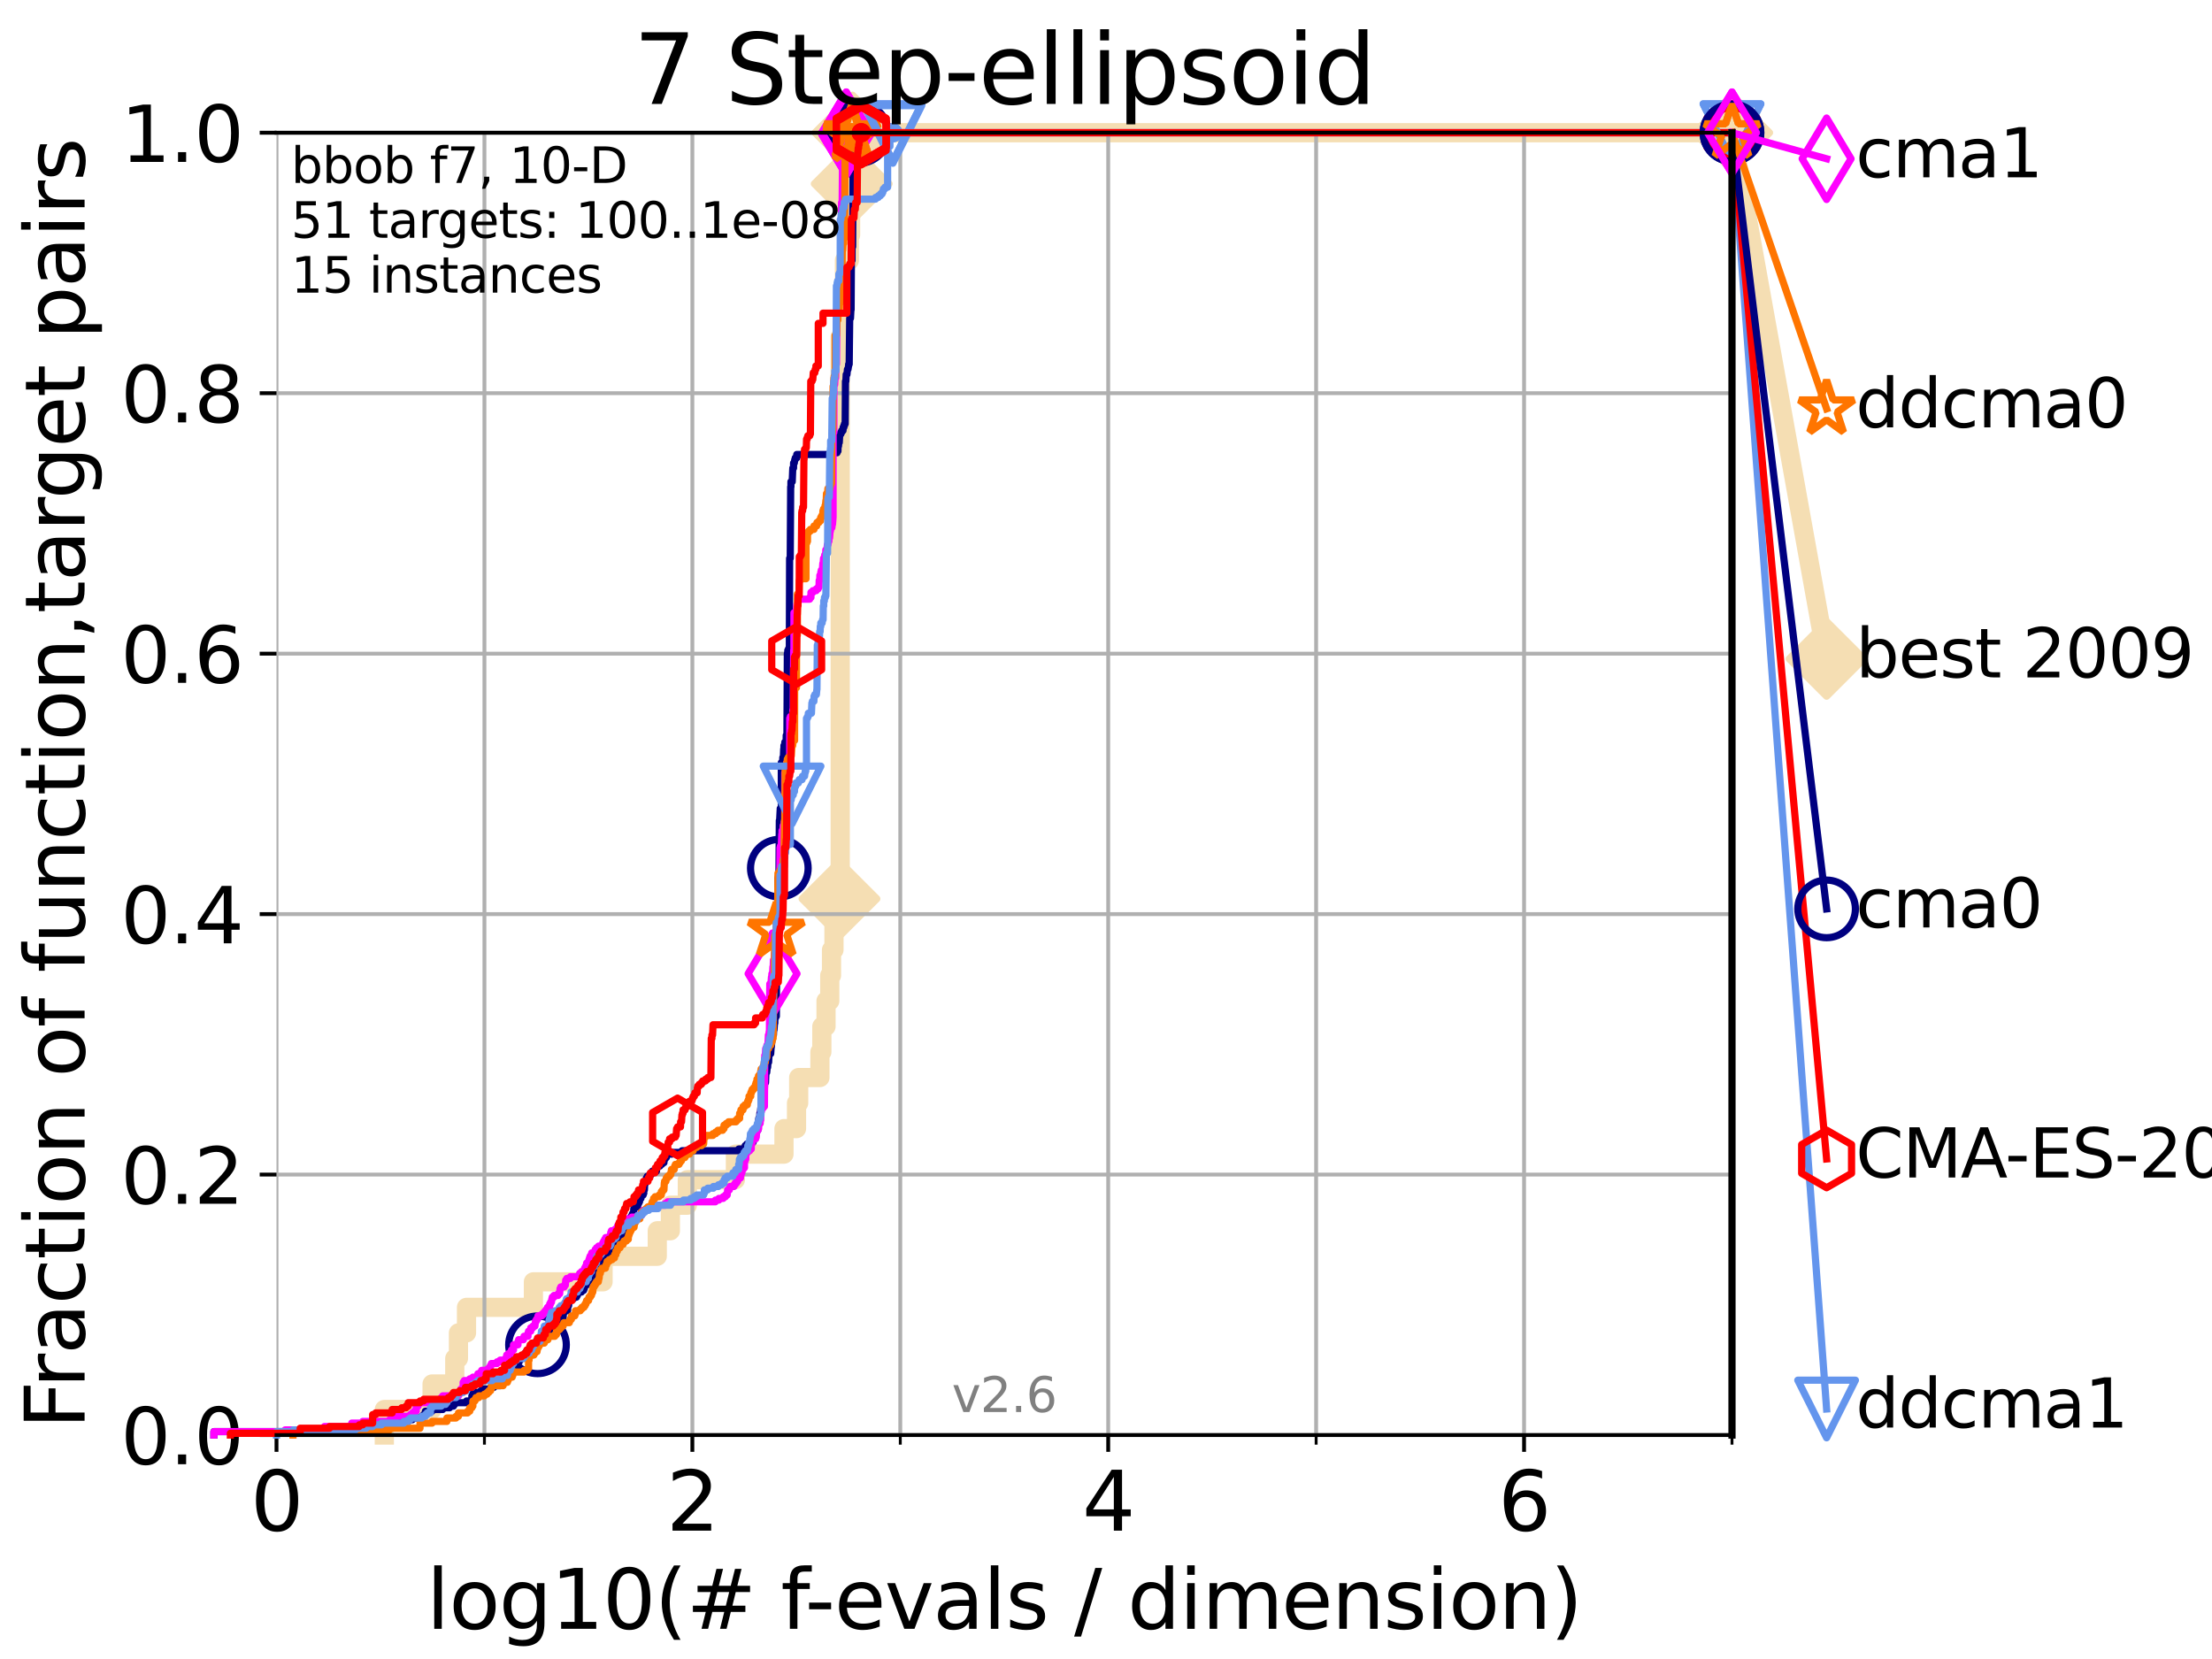 <?xml version="1.0" encoding="utf-8" standalone="no"?>
<!DOCTYPE svg PUBLIC "-//W3C//DTD SVG 1.1//EN"
  "http://www.w3.org/Graphics/SVG/1.1/DTD/svg11.dtd">
<svg xmlns:xlink="http://www.w3.org/1999/xlink" width="460.8pt" height="345.6pt" viewBox="0 0 460.8 345.6" xmlns="http://www.w3.org/2000/svg" version="1.1">
 <defs>
  <style type="text/css">*{stroke-linejoin: round; stroke-linecap: butt}</style>
 </defs>
 <g id="figure_1">
  <g id="patch_1">
   <path d="M 0 345.6 
L 460.8 345.6 
L 460.8 0 
L 0 0 
z
" style="fill: #ffffff"/>
  </g>
  <g id="axes_1">
   <g id="patch_2">
    <path d="M 57.6 298.944 
L 360.806 298.944 
L 360.806 27.648 
L 57.6 27.648 
z
" style="fill: #ffffff"/>
   </g>
   <g id="line2d_1">
    <path d="M 80.06 298.944 
L 80.06 293.624 
L 90.008 293.624 
L 90.008 288.305 
L 94.736 288.305 
L 94.736 282.985 
L 95.503 282.985 
L 95.503 277.666 
L 97.182 277.666 
L 97.182 272.346 
L 111.117 272.346 
L 111.117 267.027 
L 125.628 267.027 
L 125.628 261.707 
L 136.92 261.707 
L 136.92 256.388 
L 139.653 256.388 
L 139.653 251.068 
L 143.186 251.068 
L 143.186 245.749 
L 153.201 245.749 
L 153.201 240.429 
L 163.315 240.429 
L 163.315 235.11 
L 165.928 235.11 
L 165.928 229.79 
L 166.38 229.79 
L 166.38 224.471 
L 170.805 224.471 
L 170.805 219.151 
L 171.204 219.151 
L 171.204 213.832 
L 172.076 213.832 
L 172.076 208.512 
L 172.856 208.512 
L 172.856 203.192 
L 173.218 203.192 
L 173.218 197.873 
L 173.731 197.873 
L 173.731 192.553 
L 174.875 192.553 
L 174.875 187.234 
L 174.967 187.234 
L 174.967 181.914 
L 175.03 181.914 
L 175.03 70.204 
L 175.702 70.204 
L 175.702 64.885 
L 175.755 64.885 
L 175.755 59.565 
L 175.916 59.565 
L 175.916 54.246 
L 176.945 54.246 
L 176.945 48.926 
L 177.198 48.926 
L 177.198 43.607 
L 177.337 43.607 
L 177.337 38.287 
L 177.428 38.287 
L 177.428 32.968 
L 177.598 32.968 
L 177.598 27.648 
L 360.806 27.648 
" style="fill: none; stroke: #f5deb3; stroke-width: 4; stroke-linecap: square"/>
   </g>
   <g id="line2d_2">
    <defs>
     <path id="m079743a928" d="M -0 7.778 
L 7.778 0 
L 0 -7.778 
L -7.778 -0 
z
" style="stroke: #f5deb3; stroke-width: 1.5; stroke-linejoin: miter"/>
    </defs>
    <g>
     <use xlink:href="#m079743a928" x="174.875" y="187.234" style="fill: #f5deb3; stroke: #f5deb3; stroke-width: 1.5; stroke-linejoin: miter"/>
     <use xlink:href="#m079743a928" x="177.428" y="38.287" style="fill: #f5deb3; stroke: #f5deb3; stroke-width: 1.5; stroke-linejoin: miter"/>
     <use xlink:href="#m079743a928" x="177.598" y="27.648" style="fill: #f5deb3; stroke: #f5deb3; stroke-width: 1.5; stroke-linejoin: miter"/>
     <use xlink:href="#m079743a928" x="177.598" y="27.648" style="fill: #f5deb3; stroke: #f5deb3; stroke-width: 1.5; stroke-linejoin: miter"/>
     <use xlink:href="#m079743a928" x="360.806" y="27.648" style="fill: #f5deb3; stroke: #f5deb3; stroke-width: 1.5; stroke-linejoin: miter"/>
    </g>
   </g>
   <g id="line2d_3">
    <path style="fill: none; stroke: #f5deb3; stroke-width: 4; stroke-linecap: square"/>
    <g/>
   </g>
   <g id="line2d_4">
    <path d="M 360.806 27.648 
L 380.515 137.252 
" style="fill: none; stroke: #f5deb3; stroke-width: 4; stroke-linecap: square"/>
    <g>
     <use xlink:href="#m079743a928" x="360.806" y="27.648" style="fill: #f5deb3; stroke: #f5deb3; stroke-width: 1.5; stroke-linejoin: miter"/>
     <use xlink:href="#m079743a928" x="380.515" y="137.252" style="fill: #f5deb3; stroke: #f5deb3; stroke-width: 1.5; stroke-linejoin: miter"/>
    </g>
   </g>
   <g id="matplotlib.axis_1">
    <g id="xtick_1">
     <g id="line2d_5">
      <path d="M 57.6 298.944 
L 57.6 27.648 
" clip-path="url(#pbcc64497f1)" style="fill: none; stroke: #b0b0b0; stroke-width: 0.8; stroke-linecap: square"/>
     </g>
     <g id="line2d_6">
      <defs>
       <path id="m07edcb20ac" d="M 0 0 
L 0 3.5 
" style="stroke: #000000; stroke-width: 0.8"/>
      </defs>
      <g>
       <use xlink:href="#m07edcb20ac" x="57.6" y="298.944" style="stroke: #000000; stroke-width: 0.8"/>
      </g>
     </g>
     <g id="text_1">
      <!-- 0 -->
      <g transform="translate(52.192 318.861)scale(0.17 -0.17)">
       <defs>
        <path id="DejaVuSans-30" d="M 2034 4250 
Q 1547 4250 1301 3770 
Q 1056 3291 1056 2328 
Q 1056 1369 1301 889 
Q 1547 409 2034 409 
Q 2525 409 2770 889 
Q 3016 1369 3016 2328 
Q 3016 3291 2770 3770 
Q 2525 4250 2034 4250 
z
M 2034 4750 
Q 2819 4750 3233 4129 
Q 3647 3509 3647 2328 
Q 3647 1150 3233 529 
Q 2819 -91 2034 -91 
Q 1250 -91 836 529 
Q 422 1150 422 2328 
Q 422 3509 836 4129 
Q 1250 4750 2034 4750 
z
" transform="scale(0.016)"/>
       </defs>
       <use xlink:href="#DejaVuSans-30"/>
      </g>
     </g>
    </g>
    <g id="xtick_2">
     <g id="line2d_7">
      <path d="M 144.23 298.944 
L 144.23 27.648 
" clip-path="url(#pbcc64497f1)" style="fill: none; stroke: #b0b0b0; stroke-width: 0.8; stroke-linecap: square"/>
     </g>
     <g id="line2d_8">
      <g>
       <use xlink:href="#m07edcb20ac" x="144.23" y="298.944" style="stroke: #000000; stroke-width: 0.8"/>
      </g>
     </g>
     <g id="text_2">
      <!-- 2 -->
      <g transform="translate(138.822 318.861)scale(0.17 -0.17)">
       <defs>
        <path id="DejaVuSans-32" d="M 1228 531 
L 3431 531 
L 3431 0 
L 469 0 
L 469 531 
Q 828 903 1448 1529 
Q 2069 2156 2228 2338 
Q 2531 2678 2651 2914 
Q 2772 3150 2772 3378 
Q 2772 3750 2511 3984 
Q 2250 4219 1831 4219 
Q 1534 4219 1204 4116 
Q 875 4013 500 3803 
L 500 4441 
Q 881 4594 1212 4672 
Q 1544 4750 1819 4750 
Q 2544 4750 2975 4387 
Q 3406 4025 3406 3419 
Q 3406 3131 3298 2873 
Q 3191 2616 2906 2266 
Q 2828 2175 2409 1742 
Q 1991 1309 1228 531 
z
" transform="scale(0.016)"/>
       </defs>
       <use xlink:href="#DejaVuSans-32"/>
      </g>
     </g>
    </g>
    <g id="xtick_3">
     <g id="line2d_9">
      <path d="M 230.861 298.944 
L 230.861 27.648 
" clip-path="url(#pbcc64497f1)" style="fill: none; stroke: #b0b0b0; stroke-width: 0.8; stroke-linecap: square"/>
     </g>
     <g id="line2d_10">
      <g>
       <use xlink:href="#m07edcb20ac" x="230.861" y="298.944" style="stroke: #000000; stroke-width: 0.8"/>
      </g>
     </g>
     <g id="text_3">
      <!-- 4 -->
      <g transform="translate(225.453 318.861)scale(0.17 -0.17)">
       <defs>
        <path id="DejaVuSans-34" d="M 2419 4116 
L 825 1625 
L 2419 1625 
L 2419 4116 
z
M 2253 4666 
L 3047 4666 
L 3047 1625 
L 3713 1625 
L 3713 1100 
L 3047 1100 
L 3047 0 
L 2419 0 
L 2419 1100 
L 313 1100 
L 313 1709 
L 2253 4666 
z
" transform="scale(0.016)"/>
       </defs>
       <use xlink:href="#DejaVuSans-34"/>
      </g>
     </g>
    </g>
    <g id="xtick_4">
     <g id="line2d_11">
      <path d="M 317.491 298.944 
L 317.491 27.648 
" clip-path="url(#pbcc64497f1)" style="fill: none; stroke: #b0b0b0; stroke-width: 0.8; stroke-linecap: square"/>
     </g>
     <g id="line2d_12">
      <g>
       <use xlink:href="#m07edcb20ac" x="317.491" y="298.944" style="stroke: #000000; stroke-width: 0.8"/>
      </g>
     </g>
     <g id="text_4">
      <!-- 6 -->
      <g transform="translate(312.083 318.861)scale(0.17 -0.17)">
       <defs>
        <path id="DejaVuSans-36" d="M 2113 2584 
Q 1688 2584 1439 2293 
Q 1191 2003 1191 1497 
Q 1191 994 1439 701 
Q 1688 409 2113 409 
Q 2538 409 2786 701 
Q 3034 994 3034 1497 
Q 3034 2003 2786 2293 
Q 2538 2584 2113 2584 
z
M 3366 4563 
L 3366 3988 
Q 3128 4100 2886 4159 
Q 2644 4219 2406 4219 
Q 1781 4219 1451 3797 
Q 1122 3375 1075 2522 
Q 1259 2794 1537 2939 
Q 1816 3084 2150 3084 
Q 2853 3084 3261 2657 
Q 3669 2231 3669 1497 
Q 3669 778 3244 343 
Q 2819 -91 2113 -91 
Q 1303 -91 875 529 
Q 447 1150 447 2328 
Q 447 3434 972 4092 
Q 1497 4750 2381 4750 
Q 2619 4750 2861 4703 
Q 3103 4656 3366 4563 
z
" transform="scale(0.016)"/>
       </defs>
       <use xlink:href="#DejaVuSans-36"/>
      </g>
     </g>
    </g>
    <g id="xtick_5">
     <g id="line2d_13">
      <path d="M 100.915 298.944 
L 100.915 27.648 
" clip-path="url(#pbcc64497f1)" style="fill: none; stroke: #b0b0b0; stroke-width: 0.8; stroke-linecap: square"/>
     </g>
     <g id="line2d_14">
      <defs>
       <path id="m27f87fea3a" d="M 0 0 
L 0 2 
" style="stroke: #000000; stroke-width: 0.6"/>
      </defs>
      <g>
       <use xlink:href="#m27f87fea3a" x="100.915" y="298.944" style="stroke: #000000; stroke-width: 0.6"/>
      </g>
     </g>
    </g>
    <g id="xtick_6">
     <g id="line2d_15">
      <path d="M 187.546 298.944 
L 187.546 27.648 
" clip-path="url(#pbcc64497f1)" style="fill: none; stroke: #b0b0b0; stroke-width: 0.8; stroke-linecap: square"/>
     </g>
     <g id="line2d_16">
      <g>
       <use xlink:href="#m27f87fea3a" x="187.546" y="298.944" style="stroke: #000000; stroke-width: 0.6"/>
      </g>
     </g>
    </g>
    <g id="xtick_7">
     <g id="line2d_17">
      <path d="M 274.176 298.944 
L 274.176 27.648 
" clip-path="url(#pbcc64497f1)" style="fill: none; stroke: #b0b0b0; stroke-width: 0.8; stroke-linecap: square"/>
     </g>
     <g id="line2d_18">
      <g>
       <use xlink:href="#m27f87fea3a" x="274.176" y="298.944" style="stroke: #000000; stroke-width: 0.6"/>
      </g>
     </g>
    </g>
    <g id="xtick_8">
     <g id="line2d_19">
      <path d="M 360.806 298.944 
L 360.806 27.648 
" clip-path="url(#pbcc64497f1)" style="fill: none; stroke: #b0b0b0; stroke-width: 0.8; stroke-linecap: square"/>
     </g>
     <g id="line2d_20">
      <g>
       <use xlink:href="#m27f87fea3a" x="360.806" y="298.944" style="stroke: #000000; stroke-width: 0.6"/>
      </g>
     </g>
    </g>
    <g id="text_5">
     <!-- log10(# f-evals / dimension) -->
     <g transform="translate(88.823 339.314)scale(0.17 -0.17)">
      <defs>
       <path id="DejaVuSans-6c" d="M 603 4863 
L 1178 4863 
L 1178 0 
L 603 0 
L 603 4863 
z
" transform="scale(0.016)"/>
       <path id="DejaVuSans-6f" d="M 1959 3097 
Q 1497 3097 1228 2736 
Q 959 2375 959 1747 
Q 959 1119 1226 758 
Q 1494 397 1959 397 
Q 2419 397 2687 759 
Q 2956 1122 2956 1747 
Q 2956 2369 2687 2733 
Q 2419 3097 1959 3097 
z
M 1959 3584 
Q 2709 3584 3137 3096 
Q 3566 2609 3566 1747 
Q 3566 888 3137 398 
Q 2709 -91 1959 -91 
Q 1206 -91 779 398 
Q 353 888 353 1747 
Q 353 2609 779 3096 
Q 1206 3584 1959 3584 
z
" transform="scale(0.016)"/>
       <path id="DejaVuSans-67" d="M 2906 1791 
Q 2906 2416 2648 2759 
Q 2391 3103 1925 3103 
Q 1463 3103 1205 2759 
Q 947 2416 947 1791 
Q 947 1169 1205 825 
Q 1463 481 1925 481 
Q 2391 481 2648 825 
Q 2906 1169 2906 1791 
z
M 3481 434 
Q 3481 -459 3084 -895 
Q 2688 -1331 1869 -1331 
Q 1566 -1331 1297 -1286 
Q 1028 -1241 775 -1147 
L 775 -588 
Q 1028 -725 1275 -790 
Q 1522 -856 1778 -856 
Q 2344 -856 2625 -561 
Q 2906 -266 2906 331 
L 2906 616 
Q 2728 306 2450 153 
Q 2172 0 1784 0 
Q 1141 0 747 490 
Q 353 981 353 1791 
Q 353 2603 747 3093 
Q 1141 3584 1784 3584 
Q 2172 3584 2450 3431 
Q 2728 3278 2906 2969 
L 2906 3500 
L 3481 3500 
L 3481 434 
z
" transform="scale(0.016)"/>
       <path id="DejaVuSans-31" d="M 794 531 
L 1825 531 
L 1825 4091 
L 703 3866 
L 703 4441 
L 1819 4666 
L 2450 4666 
L 2450 531 
L 3481 531 
L 3481 0 
L 794 0 
L 794 531 
z
" transform="scale(0.016)"/>
       <path id="DejaVuSans-28" d="M 1984 4856 
Q 1566 4138 1362 3434 
Q 1159 2731 1159 2009 
Q 1159 1288 1364 580 
Q 1569 -128 1984 -844 
L 1484 -844 
Q 1016 -109 783 600 
Q 550 1309 550 2009 
Q 550 2706 781 3412 
Q 1013 4119 1484 4856 
L 1984 4856 
z
" transform="scale(0.016)"/>
       <path id="DejaVuSans-23" d="M 3272 2816 
L 2363 2816 
L 2100 1772 
L 3016 1772 
L 3272 2816 
z
M 2803 4594 
L 2478 3297 
L 3391 3297 
L 3719 4594 
L 4219 4594 
L 3897 3297 
L 4872 3297 
L 4872 2816 
L 3775 2816 
L 3519 1772 
L 4513 1772 
L 4513 1294 
L 3397 1294 
L 3072 0 
L 2572 0 
L 2894 1294 
L 1978 1294 
L 1656 0 
L 1153 0 
L 1478 1294 
L 494 1294 
L 494 1772 
L 1594 1772 
L 1856 2816 
L 850 2816 
L 850 3297 
L 1978 3297 
L 2297 4594 
L 2803 4594 
z
" transform="scale(0.016)"/>
       <path id="DejaVuSans-20" transform="scale(0.016)"/>
       <path id="DejaVuSans-66" d="M 2375 4863 
L 2375 4384 
L 1825 4384 
Q 1516 4384 1395 4259 
Q 1275 4134 1275 3809 
L 1275 3500 
L 2222 3500 
L 2222 3053 
L 1275 3053 
L 1275 0 
L 697 0 
L 697 3053 
L 147 3053 
L 147 3500 
L 697 3500 
L 697 3744 
Q 697 4328 969 4595 
Q 1241 4863 1831 4863 
L 2375 4863 
z
" transform="scale(0.016)"/>
       <path id="DejaVuSans-2d" d="M 313 2009 
L 1997 2009 
L 1997 1497 
L 313 1497 
L 313 2009 
z
" transform="scale(0.016)"/>
       <path id="DejaVuSans-65" d="M 3597 1894 
L 3597 1613 
L 953 1613 
Q 991 1019 1311 708 
Q 1631 397 2203 397 
Q 2534 397 2845 478 
Q 3156 559 3463 722 
L 3463 178 
Q 3153 47 2828 -22 
Q 2503 -91 2169 -91 
Q 1331 -91 842 396 
Q 353 884 353 1716 
Q 353 2575 817 3079 
Q 1281 3584 2069 3584 
Q 2775 3584 3186 3129 
Q 3597 2675 3597 1894 
z
M 3022 2063 
Q 3016 2534 2758 2815 
Q 2500 3097 2075 3097 
Q 1594 3097 1305 2825 
Q 1016 2553 972 2059 
L 3022 2063 
z
" transform="scale(0.016)"/>
       <path id="DejaVuSans-76" d="M 191 3500 
L 800 3500 
L 1894 563 
L 2988 3500 
L 3597 3500 
L 2284 0 
L 1503 0 
L 191 3500 
z
" transform="scale(0.016)"/>
       <path id="DejaVuSans-61" d="M 2194 1759 
Q 1497 1759 1228 1600 
Q 959 1441 959 1056 
Q 959 750 1161 570 
Q 1363 391 1709 391 
Q 2188 391 2477 730 
Q 2766 1069 2766 1631 
L 2766 1759 
L 2194 1759 
z
M 3341 1997 
L 3341 0 
L 2766 0 
L 2766 531 
Q 2569 213 2275 61 
Q 1981 -91 1556 -91 
Q 1019 -91 701 211 
Q 384 513 384 1019 
Q 384 1609 779 1909 
Q 1175 2209 1959 2209 
L 2766 2209 
L 2766 2266 
Q 2766 2663 2505 2880 
Q 2244 3097 1772 3097 
Q 1472 3097 1187 3025 
Q 903 2953 641 2809 
L 641 3341 
Q 956 3463 1253 3523 
Q 1550 3584 1831 3584 
Q 2591 3584 2966 3190 
Q 3341 2797 3341 1997 
z
" transform="scale(0.016)"/>
       <path id="DejaVuSans-73" d="M 2834 3397 
L 2834 2853 
Q 2591 2978 2328 3040 
Q 2066 3103 1784 3103 
Q 1356 3103 1142 2972 
Q 928 2841 928 2578 
Q 928 2378 1081 2264 
Q 1234 2150 1697 2047 
L 1894 2003 
Q 2506 1872 2764 1633 
Q 3022 1394 3022 966 
Q 3022 478 2636 193 
Q 2250 -91 1575 -91 
Q 1294 -91 989 -36 
Q 684 19 347 128 
L 347 722 
Q 666 556 975 473 
Q 1284 391 1588 391 
Q 1994 391 2212 530 
Q 2431 669 2431 922 
Q 2431 1156 2273 1281 
Q 2116 1406 1581 1522 
L 1381 1569 
Q 847 1681 609 1914 
Q 372 2147 372 2553 
Q 372 3047 722 3315 
Q 1072 3584 1716 3584 
Q 2034 3584 2315 3537 
Q 2597 3491 2834 3397 
z
" transform="scale(0.016)"/>
       <path id="DejaVuSans-2f" d="M 1625 4666 
L 2156 4666 
L 531 -594 
L 0 -594 
L 1625 4666 
z
" transform="scale(0.016)"/>
       <path id="DejaVuSans-64" d="M 2906 2969 
L 2906 4863 
L 3481 4863 
L 3481 0 
L 2906 0 
L 2906 525 
Q 2725 213 2448 61 
Q 2172 -91 1784 -91 
Q 1150 -91 751 415 
Q 353 922 353 1747 
Q 353 2572 751 3078 
Q 1150 3584 1784 3584 
Q 2172 3584 2448 3432 
Q 2725 3281 2906 2969 
z
M 947 1747 
Q 947 1113 1208 752 
Q 1469 391 1925 391 
Q 2381 391 2643 752 
Q 2906 1113 2906 1747 
Q 2906 2381 2643 2742 
Q 2381 3103 1925 3103 
Q 1469 3103 1208 2742 
Q 947 2381 947 1747 
z
" transform="scale(0.016)"/>
       <path id="DejaVuSans-69" d="M 603 3500 
L 1178 3500 
L 1178 0 
L 603 0 
L 603 3500 
z
M 603 4863 
L 1178 4863 
L 1178 4134 
L 603 4134 
L 603 4863 
z
" transform="scale(0.016)"/>
       <path id="DejaVuSans-6d" d="M 3328 2828 
Q 3544 3216 3844 3400 
Q 4144 3584 4550 3584 
Q 5097 3584 5394 3201 
Q 5691 2819 5691 2113 
L 5691 0 
L 5113 0 
L 5113 2094 
Q 5113 2597 4934 2840 
Q 4756 3084 4391 3084 
Q 3944 3084 3684 2787 
Q 3425 2491 3425 1978 
L 3425 0 
L 2847 0 
L 2847 2094 
Q 2847 2600 2669 2842 
Q 2491 3084 2119 3084 
Q 1678 3084 1418 2786 
Q 1159 2488 1159 1978 
L 1159 0 
L 581 0 
L 581 3500 
L 1159 3500 
L 1159 2956 
Q 1356 3278 1631 3431 
Q 1906 3584 2284 3584 
Q 2666 3584 2933 3390 
Q 3200 3197 3328 2828 
z
" transform="scale(0.016)"/>
       <path id="DejaVuSans-6e" d="M 3513 2113 
L 3513 0 
L 2938 0 
L 2938 2094 
Q 2938 2591 2744 2837 
Q 2550 3084 2163 3084 
Q 1697 3084 1428 2787 
Q 1159 2491 1159 1978 
L 1159 0 
L 581 0 
L 581 3500 
L 1159 3500 
L 1159 2956 
Q 1366 3272 1645 3428 
Q 1925 3584 2291 3584 
Q 2894 3584 3203 3211 
Q 3513 2838 3513 2113 
z
" transform="scale(0.016)"/>
       <path id="DejaVuSans-29" d="M 513 4856 
L 1013 4856 
Q 1481 4119 1714 3412 
Q 1947 2706 1947 2009 
Q 1947 1309 1714 600 
Q 1481 -109 1013 -844 
L 513 -844 
Q 928 -128 1133 580 
Q 1338 1288 1338 2009 
Q 1338 2731 1133 3434 
Q 928 4138 513 4856 
z
" transform="scale(0.016)"/>
      </defs>
      <use xlink:href="#DejaVuSans-6c"/>
      <use xlink:href="#DejaVuSans-6f" x="27.783"/>
      <use xlink:href="#DejaVuSans-67" x="88.965"/>
      <use xlink:href="#DejaVuSans-31" x="152.441"/>
      <use xlink:href="#DejaVuSans-30" x="216.064"/>
      <use xlink:href="#DejaVuSans-28" x="279.688"/>
      <use xlink:href="#DejaVuSans-23" x="318.701"/>
      <use xlink:href="#DejaVuSans-20" x="402.49"/>
      <use xlink:href="#DejaVuSans-66" x="434.277"/>
      <use xlink:href="#DejaVuSans-2d" x="463.982"/>
      <use xlink:href="#DejaVuSans-65" x="500.066"/>
      <use xlink:href="#DejaVuSans-76" x="561.59"/>
      <use xlink:href="#DejaVuSans-61" x="620.77"/>
      <use xlink:href="#DejaVuSans-6c" x="682.049"/>
      <use xlink:href="#DejaVuSans-73" x="709.832"/>
      <use xlink:href="#DejaVuSans-20" x="761.932"/>
      <use xlink:href="#DejaVuSans-2f" x="793.719"/>
      <use xlink:href="#DejaVuSans-20" x="827.41"/>
      <use xlink:href="#DejaVuSans-64" x="859.197"/>
      <use xlink:href="#DejaVuSans-69" x="922.674"/>
      <use xlink:href="#DejaVuSans-6d" x="950.457"/>
      <use xlink:href="#DejaVuSans-65" x="1047.869"/>
      <use xlink:href="#DejaVuSans-6e" x="1109.393"/>
      <use xlink:href="#DejaVuSans-73" x="1172.771"/>
      <use xlink:href="#DejaVuSans-69" x="1224.871"/>
      <use xlink:href="#DejaVuSans-6f" x="1252.654"/>
      <use xlink:href="#DejaVuSans-6e" x="1313.836"/>
      <use xlink:href="#DejaVuSans-29" x="1377.215"/>
     </g>
    </g>
   </g>
   <g id="matplotlib.axis_2">
    <g id="ytick_1">
     <g id="line2d_21">
      <path d="M 57.6 298.944 
L 360.806 298.944 
" clip-path="url(#pbcc64497f1)" style="fill: none; stroke: #b0b0b0; stroke-width: 0.8; stroke-linecap: square"/>
     </g>
     <g id="line2d_22">
      <defs>
       <path id="m4c2f29dd3b" d="M 0 0 
L -3.5 0 
" style="stroke: #000000; stroke-width: 0.8"/>
      </defs>
      <g>
       <use xlink:href="#m4c2f29dd3b" x="57.6" y="298.944" style="stroke: #000000; stroke-width: 0.8"/>
      </g>
     </g>
     <g id="text_6">
      <!-- 0.0 -->
      <g transform="translate(25.155 305.023)scale(0.16 -0.16)">
       <defs>
        <path id="DejaVuSans-2e" d="M 684 794 
L 1344 794 
L 1344 0 
L 684 0 
L 684 794 
z
" transform="scale(0.016)"/>
       </defs>
       <use xlink:href="#DejaVuSans-30"/>
       <use xlink:href="#DejaVuSans-2e" x="63.623"/>
       <use xlink:href="#DejaVuSans-30" x="95.41"/>
      </g>
     </g>
    </g>
    <g id="ytick_2">
     <g id="line2d_23">
      <path d="M 57.6 244.685 
L 360.806 244.685 
" clip-path="url(#pbcc64497f1)" style="fill: none; stroke: #b0b0b0; stroke-width: 0.8; stroke-linecap: square"/>
     </g>
     <g id="line2d_24">
      <g>
       <use xlink:href="#m4c2f29dd3b" x="57.6" y="244.685" style="stroke: #000000; stroke-width: 0.8"/>
      </g>
     </g>
     <g id="text_7">
      <!-- 0.2 -->
      <g transform="translate(25.155 250.764)scale(0.16 -0.16)">
       <use xlink:href="#DejaVuSans-30"/>
       <use xlink:href="#DejaVuSans-2e" x="63.623"/>
       <use xlink:href="#DejaVuSans-32" x="95.41"/>
      </g>
     </g>
    </g>
    <g id="ytick_3">
     <g id="line2d_25">
      <path d="M 57.6 190.426 
L 360.806 190.426 
" clip-path="url(#pbcc64497f1)" style="fill: none; stroke: #b0b0b0; stroke-width: 0.8; stroke-linecap: square"/>
     </g>
     <g id="line2d_26">
      <g>
       <use xlink:href="#m4c2f29dd3b" x="57.6" y="190.426" style="stroke: #000000; stroke-width: 0.8"/>
      </g>
     </g>
     <g id="text_8">
      <!-- 0.4 -->
      <g transform="translate(25.155 196.504)scale(0.16 -0.16)">
       <use xlink:href="#DejaVuSans-30"/>
       <use xlink:href="#DejaVuSans-2e" x="63.623"/>
       <use xlink:href="#DejaVuSans-34" x="95.41"/>
      </g>
     </g>
    </g>
    <g id="ytick_4">
     <g id="line2d_27">
      <path d="M 57.6 136.166 
L 360.806 136.166 
" clip-path="url(#pbcc64497f1)" style="fill: none; stroke: #b0b0b0; stroke-width: 0.8; stroke-linecap: square"/>
     </g>
     <g id="line2d_28">
      <g>
       <use xlink:href="#m4c2f29dd3b" x="57.6" y="136.166" style="stroke: #000000; stroke-width: 0.8"/>
      </g>
     </g>
     <g id="text_9">
      <!-- 0.6 -->
      <g transform="translate(25.155 142.245)scale(0.16 -0.16)">
       <use xlink:href="#DejaVuSans-30"/>
       <use xlink:href="#DejaVuSans-2e" x="63.623"/>
       <use xlink:href="#DejaVuSans-36" x="95.41"/>
      </g>
     </g>
    </g>
    <g id="ytick_5">
     <g id="line2d_29">
      <path d="M 57.6 81.907 
L 360.806 81.907 
" clip-path="url(#pbcc64497f1)" style="fill: none; stroke: #b0b0b0; stroke-width: 0.8; stroke-linecap: square"/>
     </g>
     <g id="line2d_30">
      <g>
       <use xlink:href="#m4c2f29dd3b" x="57.6" y="81.907" style="stroke: #000000; stroke-width: 0.8"/>
      </g>
     </g>
     <g id="text_10">
      <!-- 0.8 -->
      <g transform="translate(25.155 87.986)scale(0.16 -0.16)">
       <defs>
        <path id="DejaVuSans-38" d="M 2034 2216 
Q 1584 2216 1326 1975 
Q 1069 1734 1069 1313 
Q 1069 891 1326 650 
Q 1584 409 2034 409 
Q 2484 409 2743 651 
Q 3003 894 3003 1313 
Q 3003 1734 2745 1975 
Q 2488 2216 2034 2216 
z
M 1403 2484 
Q 997 2584 770 2862 
Q 544 3141 544 3541 
Q 544 4100 942 4425 
Q 1341 4750 2034 4750 
Q 2731 4750 3128 4425 
Q 3525 4100 3525 3541 
Q 3525 3141 3298 2862 
Q 3072 2584 2669 2484 
Q 3125 2378 3379 2068 
Q 3634 1759 3634 1313 
Q 3634 634 3220 271 
Q 2806 -91 2034 -91 
Q 1263 -91 848 271 
Q 434 634 434 1313 
Q 434 1759 690 2068 
Q 947 2378 1403 2484 
z
M 1172 3481 
Q 1172 3119 1398 2916 
Q 1625 2713 2034 2713 
Q 2441 2713 2670 2916 
Q 2900 3119 2900 3481 
Q 2900 3844 2670 4047 
Q 2441 4250 2034 4250 
Q 1625 4250 1398 4047 
Q 1172 3844 1172 3481 
z
" transform="scale(0.016)"/>
       </defs>
       <use xlink:href="#DejaVuSans-30"/>
       <use xlink:href="#DejaVuSans-2e" x="63.623"/>
       <use xlink:href="#DejaVuSans-38" x="95.41"/>
      </g>
     </g>
    </g>
    <g id="ytick_6">
     <g id="line2d_31">
      <path d="M 57.6 27.648 
L 360.806 27.648 
" clip-path="url(#pbcc64497f1)" style="fill: none; stroke: #b0b0b0; stroke-width: 0.8; stroke-linecap: square"/>
     </g>
     <g id="line2d_32">
      <g>
       <use xlink:href="#m4c2f29dd3b" x="57.6" y="27.648" style="stroke: #000000; stroke-width: 0.8"/>
      </g>
     </g>
     <g id="text_11">
      <!-- 1.0 -->
      <g transform="translate(25.155 33.727)scale(0.16 -0.16)">
       <use xlink:href="#DejaVuSans-31"/>
       <use xlink:href="#DejaVuSans-2e" x="63.623"/>
       <use xlink:href="#DejaVuSans-30" x="95.41"/>
      </g>
     </g>
    </g>
    <g id="text_12">
     <!-- Fraction of function,target pairs -->
     <g transform="translate(17.62 297.681)rotate(-90)scale(0.17 -0.17)">
      <defs>
       <path id="DejaVuSans-46" d="M 628 4666 
L 3309 4666 
L 3309 4134 
L 1259 4134 
L 1259 2759 
L 3109 2759 
L 3109 2228 
L 1259 2228 
L 1259 0 
L 628 0 
L 628 4666 
z
" transform="scale(0.016)"/>
       <path id="DejaVuSans-72" d="M 2631 2963 
Q 2534 3019 2420 3045 
Q 2306 3072 2169 3072 
Q 1681 3072 1420 2755 
Q 1159 2438 1159 1844 
L 1159 0 
L 581 0 
L 581 3500 
L 1159 3500 
L 1159 2956 
Q 1341 3275 1631 3429 
Q 1922 3584 2338 3584 
Q 2397 3584 2469 3576 
Q 2541 3569 2628 3553 
L 2631 2963 
z
" transform="scale(0.016)"/>
       <path id="DejaVuSans-63" d="M 3122 3366 
L 3122 2828 
Q 2878 2963 2633 3030 
Q 2388 3097 2138 3097 
Q 1578 3097 1268 2742 
Q 959 2388 959 1747 
Q 959 1106 1268 751 
Q 1578 397 2138 397 
Q 2388 397 2633 464 
Q 2878 531 3122 666 
L 3122 134 
Q 2881 22 2623 -34 
Q 2366 -91 2075 -91 
Q 1284 -91 818 406 
Q 353 903 353 1747 
Q 353 2603 823 3093 
Q 1294 3584 2113 3584 
Q 2378 3584 2631 3529 
Q 2884 3475 3122 3366 
z
" transform="scale(0.016)"/>
       <path id="DejaVuSans-74" d="M 1172 4494 
L 1172 3500 
L 2356 3500 
L 2356 3053 
L 1172 3053 
L 1172 1153 
Q 1172 725 1289 603 
Q 1406 481 1766 481 
L 2356 481 
L 2356 0 
L 1766 0 
Q 1100 0 847 248 
Q 594 497 594 1153 
L 594 3053 
L 172 3053 
L 172 3500 
L 594 3500 
L 594 4494 
L 1172 4494 
z
" transform="scale(0.016)"/>
       <path id="DejaVuSans-75" d="M 544 1381 
L 544 3500 
L 1119 3500 
L 1119 1403 
Q 1119 906 1312 657 
Q 1506 409 1894 409 
Q 2359 409 2629 706 
Q 2900 1003 2900 1516 
L 2900 3500 
L 3475 3500 
L 3475 0 
L 2900 0 
L 2900 538 
Q 2691 219 2414 64 
Q 2138 -91 1772 -91 
Q 1169 -91 856 284 
Q 544 659 544 1381 
z
M 1991 3584 
L 1991 3584 
z
" transform="scale(0.016)"/>
       <path id="DejaVuSans-2c" d="M 750 794 
L 1409 794 
L 1409 256 
L 897 -744 
L 494 -744 
L 750 256 
L 750 794 
z
" transform="scale(0.016)"/>
       <path id="DejaVuSans-70" d="M 1159 525 
L 1159 -1331 
L 581 -1331 
L 581 3500 
L 1159 3500 
L 1159 2969 
Q 1341 3281 1617 3432 
Q 1894 3584 2278 3584 
Q 2916 3584 3314 3078 
Q 3713 2572 3713 1747 
Q 3713 922 3314 415 
Q 2916 -91 2278 -91 
Q 1894 -91 1617 61 
Q 1341 213 1159 525 
z
M 3116 1747 
Q 3116 2381 2855 2742 
Q 2594 3103 2138 3103 
Q 1681 3103 1420 2742 
Q 1159 2381 1159 1747 
Q 1159 1113 1420 752 
Q 1681 391 2138 391 
Q 2594 391 2855 752 
Q 3116 1113 3116 1747 
z
" transform="scale(0.016)"/>
      </defs>
      <use xlink:href="#DejaVuSans-46"/>
      <use xlink:href="#DejaVuSans-72" x="50.27"/>
      <use xlink:href="#DejaVuSans-61" x="91.383"/>
      <use xlink:href="#DejaVuSans-63" x="152.662"/>
      <use xlink:href="#DejaVuSans-74" x="207.643"/>
      <use xlink:href="#DejaVuSans-69" x="246.852"/>
      <use xlink:href="#DejaVuSans-6f" x="274.635"/>
      <use xlink:href="#DejaVuSans-6e" x="335.816"/>
      <use xlink:href="#DejaVuSans-20" x="399.195"/>
      <use xlink:href="#DejaVuSans-6f" x="430.982"/>
      <use xlink:href="#DejaVuSans-66" x="492.164"/>
      <use xlink:href="#DejaVuSans-20" x="527.369"/>
      <use xlink:href="#DejaVuSans-66" x="559.156"/>
      <use xlink:href="#DejaVuSans-75" x="594.361"/>
      <use xlink:href="#DejaVuSans-6e" x="657.74"/>
      <use xlink:href="#DejaVuSans-63" x="721.119"/>
      <use xlink:href="#DejaVuSans-74" x="776.1"/>
      <use xlink:href="#DejaVuSans-69" x="815.309"/>
      <use xlink:href="#DejaVuSans-6f" x="843.092"/>
      <use xlink:href="#DejaVuSans-6e" x="904.273"/>
      <use xlink:href="#DejaVuSans-2c" x="967.652"/>
      <use xlink:href="#DejaVuSans-74" x="999.439"/>
      <use xlink:href="#DejaVuSans-61" x="1038.648"/>
      <use xlink:href="#DejaVuSans-72" x="1099.928"/>
      <use xlink:href="#DejaVuSans-67" x="1139.291"/>
      <use xlink:href="#DejaVuSans-65" x="1202.768"/>
      <use xlink:href="#DejaVuSans-74" x="1264.291"/>
      <use xlink:href="#DejaVuSans-20" x="1303.5"/>
      <use xlink:href="#DejaVuSans-70" x="1335.287"/>
      <use xlink:href="#DejaVuSans-61" x="1398.764"/>
      <use xlink:href="#DejaVuSans-69" x="1460.043"/>
      <use xlink:href="#DejaVuSans-72" x="1487.826"/>
      <use xlink:href="#DejaVuSans-73" x="1528.939"/>
     </g>
    </g>
   </g>
   <g id="line2d_33">
    <defs>
     <path id="md9f08c0b8d" d="M 0 1.5 
C 0.398 1.5 0.779 1.342 1.061 1.061 
C 1.342 0.779 1.5 0.398 1.5 0 
C 1.5 -0.398 1.342 -0.779 1.061 -1.061 
C 0.779 -1.342 0.398 -1.5 0 -1.5 
C -0.398 -1.5 -0.779 -1.342 -1.061 -1.061 
C -1.342 -0.779 -1.5 -0.398 -1.5 0 
C -1.5 0.398 -1.342 0.779 -1.061 1.061 
C -0.779 1.342 -0.398 1.5 0 1.5 
z
" style="stroke: #f5deb3"/>
    </defs>
    <g>
     <use xlink:href="#md9f08c0b8d" x="177.598" y="27.648" style="fill: #f5deb3; stroke: #f5deb3"/>
     <use xlink:href="#md9f08c0b8d" x="177.598" y="27.648" style="fill: #f5deb3; stroke: #f5deb3"/>
    </g>
   </g>
   <g id="line2d_34">
    <defs>
     <path id="m0b48929f25" d="M 0 1.5 
C 0.398 1.5 0.779 1.342 1.061 1.061 
C 1.342 0.779 1.5 0.398 1.5 0 
C 1.5 -0.398 1.342 -0.779 1.061 -1.061 
C 0.779 -1.342 0.398 -1.5 0 -1.5 
C -0.398 -1.5 -0.779 -1.342 -1.061 -1.061 
C -1.342 -0.779 -1.5 -0.398 -1.5 0 
C -1.5 0.398 -1.342 0.779 -1.061 1.061 
C -0.779 1.342 -0.398 1.5 0 1.5 
z
" style="stroke: #000080"/>
    </defs>
    <g>
     <use xlink:href="#m0b48929f25" x="179.012" y="27.648" style="fill: #000080; stroke: #000080"/>
     <use xlink:href="#m0b48929f25" x="179.012" y="27.648" style="fill: #000080; stroke: #000080"/>
    </g>
   </g>
   <g id="line2d_35">
    <path d="M 44.561 298.944 
L 44.561 298.235 
L 65.227 298.235 
L 65.227 297.88 
L 76.969 297.88 
L 76.969 297.525 
L 78.267 297.525 
L 78.267 297.171 
L 78.883 297.171 
L 78.883 296.816 
L 79.481 296.816 
L 79.481 296.462 
L 83.678 296.462 
L 83.678 296.107 
L 85.039 296.107 
L 85.039 295.752 
L 85.894 295.752 
L 85.894 295.398 
L 87.876 295.398 
L 87.876 295.043 
L 88.249 295.043 
L 88.249 294.688 
L 88.614 294.688 
L 88.614 293.979 
L 90.008 293.979 
L 90.008 293.624 
L 92.224 293.624 
L 92.224 293.27 
L 93.66 293.27 
L 93.66 292.915 
L 94.472 292.915 
L 94.472 292.561 
L 94.736 292.561 
L 94.736 292.206 
L 97.182 292.206 
L 97.182 291.851 
L 98.295 291.851 
L 98.295 290.787 
L 98.51 290.787 
L 98.51 290.078 
L 100.147 290.078 
L 100.147 289.723 
L 100.726 289.723 
L 100.726 289.369 
L 102.188 289.369 
L 102.188 289.014 
L 102.878 289.014 
L 102.878 288.66 
L 104.188 288.66 
L 104.188 287.596 
L 104.345 287.596 
L 104.345 287.241 
L 104.809 287.241 
L 104.809 286.177 
L 104.962 286.177 
L 104.962 285.822 
L 105.263 285.822 
L 105.263 285.113 
L 105.705 285.113 
L 105.705 284.759 
L 106.138 284.759 
L 106.138 284.404 
L 106.974 284.404 
L 106.974 284.049 
L 107.644 284.049 
L 107.644 283.695 
L 108.163 283.695 
L 108.163 282.985 
L 109.038 282.985 
L 109.038 282.631 
L 109.28 282.631 
L 109.28 282.276 
L 109.639 282.276 
L 109.639 281.567 
L 110.106 281.567 
L 110.106 281.212 
L 111.226 281.212 
L 111.226 280.858 
L 111.656 280.858 
L 111.762 280.148 
L 111.972 280.148 
L 111.972 279.794 
L 112.386 279.794 
L 112.488 279.084 
L 113.186 279.084 
L 113.186 278.73 
L 114.142 278.73 
L 114.234 277.666 
L 114.782 277.666 
L 114.782 277.311 
L 115.315 277.311 
L 115.315 276.957 
L 115.576 276.957 
L 115.662 276.247 
L 115.918 276.247 
L 115.918 275.893 
L 116.337 275.893 
L 116.337 275.538 
L 116.584 275.538 
L 116.584 275.183 
L 116.746 275.183 
L 116.746 274.829 
L 116.908 274.829 
L 116.908 274.474 
L 117.306 274.474 
L 117.384 273.41 
L 117.54 273.41 
L 117.54 273.056 
L 118.227 273.056 
L 118.302 271.992 
L 118.451 271.992 
L 118.525 270.928 
L 118.89 270.928 
L 118.89 270.573 
L 119.46 270.573 
L 119.46 270.219 
L 120.081 270.219 
L 120.081 269.864 
L 120.284 269.864 
L 120.284 269.509 
L 120.418 269.509 
L 120.418 269.155 
L 121.138 269.155 
L 121.138 268.8 
L 121.582 268.8 
L 121.582 268.445 
L 121.707 268.445 
L 121.769 267.736 
L 122.138 267.736 
L 122.138 267.381 
L 122.32 267.381 
L 122.32 267.027 
L 122.5 267.027 
L 122.5 266.672 
L 123.088 266.672 
L 123.145 265.963 
L 123.203 265.963 
L 123.203 265.608 
L 123.601 265.608 
L 123.601 265.254 
L 124.32 265.254 
L 124.32 264.899 
L 124.801 264.899 
L 124.907 264.19 
L 125.064 264.19 
L 125.168 263.126 
L 125.271 263.126 
L 125.271 262.771 
L 125.979 262.771 
L 125.979 262.417 
L 126.372 262.417 
L 126.372 262.062 
L 126.614 262.062 
L 126.709 261.353 
L 126.757 261.353 
L 126.757 260.998 
L 126.899 260.998 
L 126.899 260.643 
L 127.087 260.643 
L 127.087 260.289 
L 127.504 260.289 
L 127.504 259.934 
L 127.777 259.934 
L 127.867 259.225 
L 128.354 259.225 
L 128.354 258.87 
L 128.615 258.87 
L 128.615 258.516 
L 128.744 258.516 
L 128.744 258.161 
L 129.083 258.161 
L 129.083 257.806 
L 129.376 257.806 
L 129.376 257.452 
L 129.5 257.452 
L 129.5 257.097 
L 129.786 257.097 
L 129.786 256.742 
L 129.907 256.742 
L 129.987 255.678 
L 130.305 255.678 
L 130.305 254.969 
L 130.85 254.969 
L 130.85 254.615 
L 130.964 254.615 
L 130.964 254.26 
L 131.078 254.26 
L 131.078 253.905 
L 131.378 253.905 
L 131.378 253.551 
L 131.601 253.551 
L 131.601 253.196 
L 131.747 253.196 
L 131.747 252.841 
L 131.965 252.841 
L 132.037 251.778 
L 132.181 251.778 
L 132.181 251.423 
L 132.812 251.423 
L 132.916 250.714 
L 133.052 250.714 
L 133.052 250.359 
L 133.222 250.359 
L 133.256 249.65 
L 133.524 249.65 
L 133.59 248.94 
L 133.983 248.94 
L 133.983 248.586 
L 134.113 248.586 
L 134.113 247.877 
L 134.241 247.877 
L 134.305 246.458 
L 134.495 246.458 
L 134.495 246.103 
L 134.652 246.103 
L 134.652 245.394 
L 134.839 245.394 
L 134.839 245.039 
L 135.329 245.039 
L 135.329 244.685 
L 135.658 244.685 
L 135.658 244.33 
L 135.894 244.33 
L 135.894 243.976 
L 136.753 243.976 
L 136.837 243.266 
L 136.948 243.266 
L 136.948 242.912 
L 137.467 242.912 
L 137.467 242.557 
L 137.867 242.557 
L 137.867 242.202 
L 138.31 242.202 
L 138.336 241.493 
L 138.515 241.493 
L 138.515 241.138 
L 138.819 241.138 
L 138.819 240.429 
L 139.962 240.429 
L 139.962 240.075 
L 142.08 240.075 
L 142.08 239.72 
L 153.889 239.72 
L 153.889 239.365 
L 155.235 239.365 
L 155.235 238.656 
L 155.588 238.656 
L 155.588 238.301 
L 156.166 238.301 
L 156.166 237.947 
L 156.899 237.947 
L 156.928 237.237 
L 157.023 237.237 
L 157.09 236.528 
L 157.363 236.528 
L 157.466 235.819 
L 157.531 235.819 
L 157.531 235.464 
L 157.871 235.464 
L 157.962 234.046 
L 158.007 234.046 
L 158.071 232.982 
L 158.25 232.982 
L 158.295 231.918 
L 158.383 231.918 
L 158.49 230.854 
L 158.648 230.854 
L 158.648 230.499 
L 158.77 230.499 
L 158.813 229.435 
L 158.882 229.435 
L 158.968 227.662 
L 159.216 227.662 
L 159.284 225.534 
L 159.469 225.534 
L 159.552 223.407 
L 159.718 223.407 
L 159.825 222.343 
L 159.907 222.343 
L 159.98 221.279 
L 160.118 221.279 
L 160.191 219.86 
L 160.255 219.86 
L 160.255 219.506 
L 160.55 219.506 
L 160.644 218.087 
L 160.691 218.087 
L 160.793 216.669 
L 160.863 216.669 
L 160.918 215.605 
L 161.118 215.605 
L 161.171 214.541 
L 161.24 214.541 
L 161.346 213.122 
L 161.407 213.122 
L 161.422 212.058 
L 161.55 212.058 
L 161.55 211.704 
L 161.729 211.704 
L 161.781 201.065 
L 161.855 201.065 
L 161.869 199.291 
L 161.994 199.291 
L 162.052 182.978 
L 162.133 182.978 
L 162.133 182.624 
L 162.27 182.624 
L 162.349 170.921 
L 162.414 170.921 
L 162.521 168.793 
L 162.535 168.793 
L 162.535 168.438 
L 162.761 168.438 
L 162.761 158.863 
L 163.033 158.863 
L 163.075 157.799 
L 163.192 157.799 
L 163.26 156.026 
L 163.308 156.026 
L 163.308 155.317 
L 163.458 155.317 
L 163.491 154.607 
L 163.766 154.607 
L 163.78 153.189 
L 163.932 153.189 
L 164.018 136.166 
L 164.07 136.166 
L 164.123 135.457 
L 164.285 135.457 
L 164.285 135.102 
L 164.434 135.102 
L 164.491 116.307 
L 164.619 116.307 
L 164.714 101.412 
L 164.765 101.412 
L 164.765 100.348 
L 165.034 100.348 
L 165.134 97.866 
L 165.152 97.866 
L 165.152 97.511 
L 165.306 97.511 
L 165.319 96.447 
L 165.471 96.447 
L 165.562 95.738 
L 165.671 95.738 
L 165.671 95.383 
L 165.981 95.383 
L 165.981 94.674 
L 173.474 94.674 
L 173.474 94.319 
L 174.37 94.319 
L 174.37 93.965 
L 174.563 93.965 
L 174.589 92.901 
L 174.686 92.901 
L 174.705 92.192 
L 174.835 92.192 
L 174.938 90.418 
L 175.175 90.418 
L 175.175 90.064 
L 175.338 90.064 
L 175.338 89.709 
L 175.613 89.709 
L 175.652 89 
L 175.8 89 
L 175.8 88.645 
L 175.919 88.645 
L 175.919 88.291 
L 176.065 88.291 
L 176.124 79.425 
L 176.207 79.425 
L 176.279 78.006 
L 176.439 78.006 
L 176.537 76.942 
L 176.655 76.942 
L 176.766 76.233 
L 176.786 76.233 
L 176.786 75.878 
L 176.902 75.878 
L 177.008 66.303 
L 177.172 66.303 
L 177.259 64.53 
L 177.302 64.53 
L 177.36 54.246 
L 177.498 54.246 
L 177.508 51.409 
L 177.62 51.409 
L 177.719 34.031 
L 177.895 34.031 
L 177.989 32.968 
L 178.08 32.968 
L 178.105 31.549 
L 178.222 31.549 
L 178.222 31.194 
L 178.336 31.194 
L 178.395 30.485 
L 178.689 30.485 
L 178.749 28.712 
L 178.911 28.712 
L 179.012 27.648 
L 360.806 27.648 
L 360.806 27.648 
" style="fill: none; stroke: #000080; stroke-width: 1.5; stroke-linecap: square"/>
   </g>
   <g id="line2d_36">
    <defs>
     <path id="mb00558d30d" d="M 0 6 
C 1.591 6 3.117 5.368 4.243 4.243 
C 5.368 3.117 6 1.591 6 0 
C 6 -1.591 5.368 -3.117 4.243 -4.243 
C 3.117 -5.368 1.591 -6 0 -6 
C -1.591 -6 -3.117 -5.368 -4.243 -4.243 
C -5.368 -3.117 -6 -1.591 -6 0 
C -6 1.591 -5.368 3.117 -4.243 4.243 
C -3.117 5.368 -1.591 6 0 6 
z
" style="stroke: #000080; stroke-width: 1.5"/>
    </defs>
    <g>
     <use xlink:href="#mb00558d30d" x="111.972" y="280.148" style="fill-opacity: 0; stroke: #000080; stroke-width: 1.5"/>
     <use xlink:href="#mb00558d30d" x="162.349" y="180.85" style="fill-opacity: 0; stroke: #000080; stroke-width: 1.5"/>
     <use xlink:href="#mb00558d30d" x="179.012" y="28.003" style="fill-opacity: 0; stroke: #000080; stroke-width: 1.5"/>
     <use xlink:href="#mb00558d30d" x="179.012" y="27.648" style="fill-opacity: 0; stroke: #000080; stroke-width: 1.5"/>
     <use xlink:href="#mb00558d30d" x="179.012" y="27.648" style="fill-opacity: 0; stroke: #000080; stroke-width: 1.5"/>
     <use xlink:href="#mb00558d30d" x="360.806" y="27.648" style="fill-opacity: 0; stroke: #000080; stroke-width: 1.5"/>
    </g>
   </g>
   <g id="line2d_37">
    <path style="fill: none; stroke: #000080; stroke-width: 1.5; stroke-linecap: square"/>
    <g/>
   </g>
   <g id="line2d_38">
    <defs>
     <path id="m41df9b4e58" d="M 0 1.5 
C 0.398 1.5 0.779 1.342 1.061 1.061 
C 1.342 0.779 1.5 0.398 1.5 0 
C 1.5 -0.398 1.342 -0.779 1.061 -1.061 
C 0.779 -1.342 0.398 -1.5 0 -1.5 
C -0.398 -1.5 -0.779 -1.342 -1.061 -1.061 
C -1.342 -0.779 -1.5 -0.398 -1.5 0 
C -1.5 0.398 -1.342 0.779 -1.061 1.061 
C -0.779 1.342 -0.398 1.5 0 1.5 
z
" style="stroke: #ff00ff"/>
    </defs>
    <g>
     <use xlink:href="#m41df9b4e58" x="176.286" y="27.648" style="fill: #ff00ff; stroke: #ff00ff"/>
     <use xlink:href="#m41df9b4e58" x="176.286" y="27.648" style="fill: #ff00ff; stroke: #ff00ff"/>
    </g>
   </g>
   <g id="line2d_39">
    <path d="M 44.561 298.944 
L 44.561 298.235 
L 59.393 298.235 
L 59.393 297.88 
L 67.582 297.88 
L 67.582 297.171 
L 73.268 297.171 
L 73.268 296.462 
L 75.575 296.462 
L 75.575 296.107 
L 81.166 296.107 
L 81.166 295.752 
L 82.212 295.752 
L 82.212 295.043 
L 85.471 295.043 
L 85.471 294.688 
L 85.894 294.688 
L 85.894 294.334 
L 86.307 294.334 
L 86.307 293.979 
L 86.712 293.979 
L 86.712 292.915 
L 87.108 292.915 
L 87.108 292.206 
L 91.306 292.206 
L 91.306 291.851 
L 91.617 291.851 
L 91.617 291.497 
L 91.923 291.497 
L 91.923 291.142 
L 92.224 291.142 
L 92.224 290.787 
L 95.503 290.787 
L 95.503 290.433 
L 95.753 290.433 
L 95.753 290.078 
L 95.999 290.078 
L 95.999 289.369 
L 96.481 289.369 
L 96.481 287.95 
L 96.718 287.95 
L 96.718 287.596 
L 97.858 287.596 
L 97.858 287.241 
L 98.51 287.241 
L 98.51 286.886 
L 99.55 286.886 
L 99.55 286.177 
L 100.147 286.177 
L 100.147 285.822 
L 100.342 285.822 
L 100.342 285.468 
L 101.653 285.468 
L 101.653 285.113 
L 102.011 285.113 
L 102.011 284.759 
L 102.188 284.759 
L 102.188 284.404 
L 102.363 284.404 
L 102.363 284.049 
L 103.544 284.049 
L 103.544 283.695 
L 104.188 283.695 
L 104.188 283.34 
L 105.263 283.34 
L 105.263 282.985 
L 105.559 282.985 
L 105.559 282.276 
L 105.995 282.276 
L 105.995 281.922 
L 106.561 281.922 
L 106.561 281.212 
L 106.974 281.212 
L 106.974 280.148 
L 107.905 280.148 
L 107.905 279.439 
L 108.034 279.439 
L 108.034 279.084 
L 109.038 279.084 
L 109.038 278.73 
L 109.159 278.73 
L 109.159 278.375 
L 109.99 278.375 
L 109.99 277.666 
L 110.106 277.666 
L 110.106 277.311 
L 110.562 277.311 
L 110.562 276.602 
L 111.007 276.602 
L 111.007 276.247 
L 111.442 276.247 
L 111.55 275.183 
L 111.762 275.183 
L 111.762 274.829 
L 111.972 274.829 
L 112.077 274.12 
L 112.89 274.12 
L 112.89 273.765 
L 113.284 273.765 
L 113.284 273.41 
L 113.574 273.41 
L 113.574 273.056 
L 113.86 273.056 
L 113.86 272.701 
L 114.048 272.701 
L 114.048 272.346 
L 114.51 272.346 
L 114.51 271.637 
L 114.692 271.637 
L 114.692 271.282 
L 114.872 271.282 
L 114.962 270.573 
L 115.051 270.573 
L 115.051 270.219 
L 115.402 270.219 
L 115.402 269.864 
L 116.253 269.864 
L 116.253 269.509 
L 116.584 269.509 
L 116.665 268.445 
L 116.827 268.445 
L 116.827 268.091 
L 117.54 268.091 
L 117.54 267.736 
L 117.772 267.736 
L 117.849 266.672 
L 118.077 266.672 
L 118.077 266.318 
L 118.817 266.318 
L 118.817 265.963 
L 120.683 265.963 
L 120.748 265.254 
L 121.138 265.254 
L 121.138 264.899 
L 121.707 264.899 
L 121.769 264.19 
L 121.954 264.19 
L 121.954 263.835 
L 122.138 263.835 
L 122.199 263.126 
L 122.559 263.126 
L 122.559 262.771 
L 122.678 262.771 
L 122.678 262.417 
L 122.796 262.417 
L 122.796 262.062 
L 122.913 262.062 
L 122.913 261.707 
L 123.145 261.707 
L 123.145 261.353 
L 123.26 261.353 
L 123.26 260.998 
L 123.936 260.998 
L 123.992 260.289 
L 124.265 260.289 
L 124.265 259.934 
L 124.695 259.934 
L 124.695 259.579 
L 125.527 259.579 
L 125.578 258.87 
L 125.779 258.87 
L 125.779 258.516 
L 125.979 258.516 
L 125.979 258.161 
L 126.177 258.161 
L 126.177 257.806 
L 126.994 257.806 
L 126.994 257.452 
L 127.227 257.452 
L 127.227 256.742 
L 127.366 256.742 
L 127.366 256.388 
L 128.178 256.388 
L 128.178 256.033 
L 128.615 256.033 
L 128.658 255.324 
L 129.041 255.324 
L 129.041 254.969 
L 129.334 254.969 
L 129.334 254.615 
L 129.866 254.615 
L 129.907 253.905 
L 131.601 253.905 
L 131.601 253.551 
L 132.881 253.551 
L 132.881 253.196 
L 133.656 253.196 
L 133.656 252.487 
L 133.951 252.487 
L 133.951 252.132 
L 134.684 252.132 
L 134.684 251.778 
L 135.207 251.778 
L 135.207 251.423 
L 137.058 251.423 
L 137.058 251.068 
L 138.541 251.068 
L 138.541 250.714 
L 139.068 250.714 
L 139.068 250.359 
L 149.021 250.359 
L 149.021 250.004 
L 149.75 250.004 
L 149.75 249.65 
L 150.654 249.65 
L 150.654 249.295 
L 151.129 249.295 
L 151.129 248.94 
L 151.491 248.94 
L 151.58 247.877 
L 151.945 247.877 
L 151.945 247.522 
L 152.07 247.522 
L 152.07 247.167 
L 152.895 247.167 
L 152.895 246.813 
L 153.142 246.813 
L 153.142 246.458 
L 153.421 246.458 
L 153.421 246.103 
L 153.674 246.103 
L 153.674 245.394 
L 154.257 245.394 
L 154.257 244.685 
L 154.41 244.685 
L 154.41 244.33 
L 154.552 244.33 
L 154.563 243.621 
L 154.822 243.621 
L 154.822 243.266 
L 155.088 243.266 
L 155.088 241.848 
L 155.225 241.848 
L 155.225 241.493 
L 155.361 241.493 
L 155.392 240.075 
L 155.742 240.075 
L 155.742 239.72 
L 156.176 239.72 
L 156.176 239.365 
L 156.502 239.365 
L 156.521 238.301 
L 156.638 238.301 
L 156.638 237.947 
L 156.764 237.947 
L 156.764 237.592 
L 156.89 237.592 
L 156.89 237.237 
L 157.429 237.237 
L 157.429 236.883 
L 157.55 236.883 
L 157.605 235.819 
L 157.688 235.819 
L 157.688 235.464 
L 157.889 235.464 
L 157.889 235.11 
L 158.034 235.11 
L 158.08 234.046 
L 158.357 234.046 
L 158.401 233.336 
L 158.472 233.336 
L 158.498 231.563 
L 158.604 231.563 
L 158.7 230.854 
L 158.951 230.854 
L 158.951 230.499 
L 159.241 230.499 
L 159.317 219.86 
L 159.427 219.86 
L 159.51 218.442 
L 159.767 218.442 
L 159.767 217.733 
L 159.964 217.733 
L 160.07 215.605 
L 160.175 215.605 
L 160.239 214.895 
L 160.287 214.895 
L 160.359 204.966 
L 160.597 204.966 
L 160.707 203.547 
L 160.746 203.547 
L 160.801 202.838 
L 160.941 202.838 
L 161.01 201.419 
L 161.072 201.419 
L 161.118 200.001 
L 161.271 200.001 
L 161.362 198.582 
L 161.46 198.582 
L 161.535 197.873 
L 161.572 197.873 
L 161.654 197.164 
L 161.692 197.164 
L 161.788 196.1 
L 161.855 196.1 
L 161.965 194.327 
L 162.052 194.327 
L 162.147 185.106 
L 162.428 185.106 
L 162.492 176.595 
L 162.578 176.595 
L 162.578 176.24 
L 162.754 176.24 
L 162.859 173.758 
L 162.908 173.758 
L 162.908 173.048 
L 163.102 173.048 
L 163.157 171.985 
L 163.356 171.985 
L 163.356 171.275 
L 163.471 171.275 
L 163.471 160.991 
L 163.653 160.991 
L 163.66 160.282 
L 163.886 160.282 
L 163.899 158.863 
L 164.246 158.863 
L 164.246 158.508 
L 164.517 158.508 
L 164.517 149.643 
L 164.644 149.643 
L 164.644 149.288 
L 165.128 149.288 
L 165.159 147.869 
L 165.245 147.869 
L 165.343 135.457 
L 165.392 135.457 
L 165.392 127.655 
L 165.904 127.655 
L 165.993 125.882 
L 166.222 125.882 
L 166.222 124.818 
L 168.674 124.818 
L 168.674 124.463 
L 168.939 124.463 
L 168.939 123.4 
L 169.339 123.4 
L 169.339 123.045 
L 170.029 123.045 
L 170.029 122.69 
L 170.421 122.69 
L 170.421 122.336 
L 170.617 122.336 
L 170.649 120.917 
L 170.769 120.917 
L 170.792 119.853 
L 170.947 119.853 
L 171.001 119.144 
L 171.087 119.144 
L 171.087 118.789 
L 171.307 118.789 
L 171.405 117.371 
L 171.48 117.371 
L 171.555 116.307 
L 171.739 116.307 
L 171.804 115.598 
L 171.994 115.598 
L 172.033 114.534 
L 172.263 114.534 
L 172.352 113.47 
L 172.483 113.47 
L 172.591 112.76 
L 172.683 112.76 
L 172.683 112.051 
L 172.815 112.051 
L 172.926 110.633 
L 172.991 110.633 
L 172.999 109.923 
L 173.298 109.923 
L 173.378 109.214 
L 173.43 109.214 
L 173.538 107.796 
L 173.542 107.796 
L 173.557 90.064 
L 173.715 90.064 
L 173.715 80.134 
L 173.879 80.134 
L 173.953 78.715 
L 174.088 78.715 
L 174.142 75.878 
L 174.253 75.878 
L 174.321 65.594 
L 174.457 65.594 
L 174.506 64.53 
L 174.668 64.53 
L 174.682 63.112 
L 174.931 63.112 
L 175.033 61.693 
L 175.139 61.693 
L 175.157 60.274 
L 175.255 60.274 
L 175.313 42.188 
L 175.439 42.188 
L 175.539 30.84 
L 175.688 30.84 
L 175.779 29.776 
L 175.835 29.776 
L 175.835 29.067 
L 176.152 29.067 
L 176.152 28.003 
L 176.286 28.003 
L 176.286 27.648 
L 360.806 27.648 
L 360.806 27.648 
" style="fill: none; stroke: #ff00ff; stroke-width: 1.5; stroke-linecap: square"/>
   </g>
   <g id="line2d_40">
    <defs>
     <path id="m58031c4d5b" d="M -0 8.485 
L 5.091 0 
L 0 -8.485 
L -5.091 -0 
z
" style="stroke: #ff00ff; stroke-width: 1.5; stroke-linejoin: miter"/>
    </defs>
    <g>
     <use xlink:href="#m58031c4d5b" x="160.941" y="202.838" style="fill-opacity: 0; stroke: #ff00ff; stroke-width: 1.5; stroke-linejoin: miter"/>
     <use xlink:href="#m58031c4d5b" x="176.286" y="28.003" style="fill-opacity: 0; stroke: #ff00ff; stroke-width: 1.5; stroke-linejoin: miter"/>
     <use xlink:href="#m58031c4d5b" x="176.286" y="28.003" style="fill-opacity: 0; stroke: #ff00ff; stroke-width: 1.5; stroke-linejoin: miter"/>
     <use xlink:href="#m58031c4d5b" x="176.286" y="27.648" style="fill-opacity: 0; stroke: #ff00ff; stroke-width: 1.5; stroke-linejoin: miter"/>
     <use xlink:href="#m58031c4d5b" x="176.286" y="27.648" style="fill-opacity: 0; stroke: #ff00ff; stroke-width: 1.5; stroke-linejoin: miter"/>
     <use xlink:href="#m58031c4d5b" x="360.806" y="27.648" style="fill-opacity: 0; stroke: #ff00ff; stroke-width: 1.5; stroke-linejoin: miter"/>
    </g>
   </g>
   <g id="line2d_41">
    <path style="fill: none; stroke: #ff00ff; stroke-width: 1.5; stroke-linecap: square"/>
    <g/>
   </g>
   <g id="line2d_42">
    <defs>
     <path id="m229b0accd4" d="M 0 1.5 
C 0.398 1.5 0.779 1.342 1.061 1.061 
C 1.342 0.779 1.5 0.398 1.5 0 
C 1.5 -0.398 1.342 -0.779 1.061 -1.061 
C 0.779 -1.342 0.398 -1.5 0 -1.5 
C -0.398 -1.5 -0.779 -1.342 -1.061 -1.061 
C -1.342 -0.779 -1.5 -0.398 -1.5 0 
C -1.5 0.398 -1.342 0.779 -1.061 1.061 
C -0.779 1.342 -0.398 1.5 0 1.5 
z
" style="stroke: #ff7500"/>
    </defs>
    <g>
     <use xlink:href="#m229b0accd4" x="177.476" y="27.648" style="fill: #ff7500; stroke: #ff7500"/>
     <use xlink:href="#m229b0accd4" x="177.476" y="27.648" style="fill: #ff7500; stroke: #ff7500"/>
    </g>
   </g>
   <g id="line2d_43">
    <path d="M 61.03 298.944 
L 61.03 298.589 
L 68.657 298.589 
L 68.657 298.235 
L 75.575 298.235 
L 75.575 297.88 
L 81.166 297.88 
L 81.166 297.525 
L 87.496 297.525 
L 87.496 296.462 
L 90.008 296.462 
L 90.008 296.107 
L 93.099 296.107 
L 93.099 295.398 
L 94.995 295.398 
L 94.995 295.043 
L 95.503 295.043 
L 95.503 294.334 
L 97.41 294.334 
L 97.41 293.979 
L 97.858 293.979 
L 97.858 293.27 
L 98.295 293.27 
L 98.295 292.915 
L 98.51 292.915 
L 98.51 291.851 
L 98.933 291.851 
L 98.933 291.497 
L 99.141 291.497 
L 99.141 291.142 
L 99.751 291.142 
L 99.751 290.787 
L 100.915 290.787 
L 100.915 290.433 
L 101.471 290.433 
L 101.471 290.078 
L 101.833 290.078 
L 101.833 289.723 
L 102.188 289.723 
L 102.188 289.369 
L 102.363 289.369 
L 102.363 288.66 
L 104.809 288.66 
L 104.809 288.305 
L 104.962 288.305 
L 104.962 287.95 
L 105.705 287.95 
L 105.705 287.596 
L 105.851 287.596 
L 105.851 287.241 
L 105.995 287.241 
L 105.995 286.886 
L 106.699 286.886 
L 106.699 286.532 
L 106.837 286.532 
L 106.837 285.822 
L 109.159 285.822 
L 109.159 285.468 
L 109.874 285.468 
L 109.874 285.113 
L 110.106 285.113 
L 110.106 283.34 
L 110.221 283.34 
L 110.221 282.631 
L 110.449 282.631 
L 110.449 282.276 
L 111.226 282.276 
L 111.226 281.922 
L 111.442 281.922 
L 111.442 281.567 
L 111.868 281.567 
L 111.972 280.858 
L 112.077 280.858 
L 112.077 280.503 
L 112.283 280.503 
L 112.283 280.148 
L 112.488 280.148 
L 112.488 279.794 
L 113.381 279.794 
L 113.381 279.439 
L 113.574 279.439 
L 113.574 279.084 
L 114.142 279.084 
L 114.142 278.375 
L 115.576 278.375 
L 115.576 278.021 
L 115.918 278.021 
L 115.918 277.311 
L 116.17 277.311 
L 116.17 276.957 
L 116.584 276.957 
L 116.584 276.602 
L 116.908 276.602 
L 116.908 276.247 
L 117.306 276.247 
L 117.306 275.893 
L 117.462 275.893 
L 117.462 275.538 
L 118.598 275.538 
L 118.598 275.183 
L 118.745 275.183 
L 118.745 274.829 
L 119.034 274.829 
L 119.034 274.12 
L 119.739 274.12 
L 119.739 273.765 
L 119.876 273.765 
L 119.876 273.056 
L 120.879 273.056 
L 120.879 272.701 
L 121.202 272.701 
L 121.202 272.346 
L 121.644 272.346 
L 121.644 271.992 
L 121.893 271.992 
L 121.893 271.637 
L 122.077 271.637 
L 122.077 271.282 
L 122.199 271.282 
L 122.199 270.928 
L 122.619 270.928 
L 122.678 270.219 
L 122.971 270.219 
L 122.971 269.864 
L 123.203 269.864 
L 123.203 269.509 
L 123.318 269.509 
L 123.318 269.155 
L 123.488 269.155 
L 123.545 268.091 
L 123.77 268.091 
L 123.77 267.736 
L 123.992 267.736 
L 123.992 267.381 
L 124.211 267.381 
L 124.211 267.027 
L 124.642 267.027 
L 124.748 266.318 
L 124.801 266.318 
L 124.907 265.254 
L 125.064 265.254 
L 125.116 264.544 
L 125.374 264.544 
L 125.374 264.19 
L 126.127 264.19 
L 126.226 263.48 
L 126.372 263.48 
L 126.469 262.771 
L 126.899 262.771 
L 126.899 262.417 
L 127.504 262.417 
L 127.504 262.062 
L 128.001 262.062 
L 128.045 261.353 
L 128.31 261.353 
L 128.31 260.643 
L 128.615 260.643 
L 128.658 259.934 
L 129.167 259.934 
L 129.167 259.225 
L 129.826 259.225 
L 129.826 258.87 
L 129.987 258.87 
L 129.987 258.516 
L 130.502 258.516 
L 130.502 258.161 
L 130.888 258.161 
L 130.888 257.452 
L 131.002 257.452 
L 131.002 257.097 
L 131.116 257.097 
L 131.116 256.742 
L 131.266 256.742 
L 131.266 256.388 
L 131.453 256.388 
L 131.453 256.033 
L 131.637 256.033 
L 131.637 255.678 
L 132.073 255.678 
L 132.181 254.969 
L 132.216 254.969 
L 132.216 254.615 
L 132.394 254.615 
L 132.394 254.26 
L 132.604 254.26 
L 132.604 253.905 
L 133.289 253.905 
L 133.289 253.196 
L 133.557 253.196 
L 133.623 252.487 
L 134.209 252.487 
L 134.209 252.132 
L 134.558 252.132 
L 134.558 251.778 
L 134.932 251.778 
L 134.932 251.423 
L 135.598 251.423 
L 135.598 251.068 
L 135.747 251.068 
L 135.747 250.714 
L 135.864 250.714 
L 135.864 250.359 
L 136.069 250.359 
L 136.156 249.65 
L 136.471 249.65 
L 136.471 249.295 
L 137.305 249.295 
L 137.305 248.94 
L 137.761 248.94 
L 137.761 248.231 
L 138.025 248.231 
L 138.025 247.877 
L 138.31 247.877 
L 138.387 246.458 
L 138.439 246.458 
L 138.439 246.103 
L 138.718 246.103 
L 138.794 245.394 
L 139.068 245.394 
L 139.068 245.039 
L 139.484 245.039 
L 139.484 244.685 
L 139.748 244.685 
L 139.82 243.976 
L 139.867 243.976 
L 139.867 243.621 
L 140.451 243.621 
L 140.543 242.912 
L 140.703 242.912 
L 140.703 242.557 
L 141.459 242.557 
L 141.459 242.202 
L 141.675 242.202 
L 141.675 241.848 
L 141.953 241.848 
L 141.953 241.493 
L 142.102 241.493 
L 142.102 241.138 
L 142.682 241.138 
L 142.682 240.784 
L 142.906 240.784 
L 142.906 240.429 
L 143.619 240.429 
L 143.619 240.075 
L 143.735 240.075 
L 143.735 239.72 
L 144.418 239.72 
L 144.436 239.011 
L 145.184 239.011 
L 145.184 238.656 
L 146.143 238.656 
L 146.143 238.301 
L 146.579 238.301 
L 146.679 236.883 
L 146.941 236.883 
L 146.941 236.528 
L 148.503 236.528 
L 148.503 236.174 
L 149.093 236.174 
L 149.093 235.819 
L 149.553 235.819 
L 149.553 235.464 
L 150.533 235.464 
L 150.533 235.11 
L 150.827 235.11 
L 150.827 234.4 
L 151.272 234.4 
L 151.272 234.046 
L 151.77 234.046 
L 151.77 233.691 
L 153.317 233.691 
L 153.317 233.336 
L 153.662 233.336 
L 153.662 232.982 
L 154.079 232.982 
L 154.079 231.918 
L 154.301 231.918 
L 154.345 231.209 
L 154.779 231.209 
L 154.79 230.499 
L 155.172 230.499 
L 155.172 230.145 
L 155.681 230.145 
L 155.742 229.435 
L 155.894 229.435 
L 155.894 229.081 
L 156.035 229.081 
L 156.035 228.372 
L 156.394 228.372 
L 156.394 227.662 
L 156.541 227.662 
L 156.541 227.308 
L 156.677 227.308 
L 156.677 226.953 
L 157.004 226.953 
L 157.004 226.598 
L 157.354 226.598 
L 157.382 225.889 
L 157.494 225.889 
L 157.494 225.534 
L 157.661 225.534 
L 157.688 224.825 
L 157.98 224.825 
L 157.998 224.116 
L 158.268 224.116 
L 158.268 223.761 
L 158.428 223.761 
L 158.49 223.052 
L 158.56 223.052 
L 158.56 222.697 
L 159.028 222.697 
L 159.037 221.988 
L 159.173 221.988 
L 159.199 221.279 
L 159.435 221.279 
L 159.544 220.215 
L 159.743 220.215 
L 159.817 218.442 
L 160.118 218.442 
L 160.118 217.733 
L 160.566 217.733 
L 160.566 217.378 
L 160.707 217.378 
L 160.707 217.023 
L 160.84 217.023 
L 160.855 216.314 
L 161.056 216.314 
L 161.164 207.803 
L 161.179 207.803 
L 161.21 205.32 
L 161.293 205.32 
L 161.354 195.036 
L 161.445 195.036 
L 161.445 194.681 
L 161.625 194.681 
L 161.707 192.553 
L 161.855 192.553 
L 161.928 191.49 
L 161.987 191.49 
L 162.06 181.914 
L 162.514 181.914 
L 162.514 181.205 
L 162.789 181.205 
L 162.789 180.496 
L 163.088 180.496 
L 163.15 179.077 
L 163.328 179.077 
L 163.43 170.921 
L 163.491 170.921 
L 163.566 159.927 
L 163.813 159.927 
L 163.866 158.863 
L 163.985 158.863 
L 164.005 158.154 
L 164.188 158.154 
L 164.188 157.799 
L 164.562 157.799 
L 164.562 157.445 
L 164.847 157.445 
L 164.953 155.671 
L 164.985 155.671 
L 164.985 155.317 
L 165.134 155.317 
L 165.22 154.253 
L 165.526 154.253 
L 165.544 143.259 
L 165.922 143.259 
L 165.922 132.265 
L 166.117 132.265 
L 166.117 123.754 
L 166.432 123.754 
L 166.512 120.917 
L 166.718 120.917 
L 166.718 120.562 
L 167.904 120.562 
L 167.904 113.115 
L 168.074 113.115 
L 168.074 112.76 
L 168.217 112.76 
L 168.217 110.987 
L 168.441 110.987 
L 168.441 110.633 
L 168.812 110.633 
L 168.812 110.278 
L 169.57 110.278 
L 169.57 109.569 
L 170.124 109.569 
L 170.181 108.859 
L 170.593 108.859 
L 170.593 108.505 
L 170.933 108.505 
L 170.97 107.796 
L 171.164 107.796 
L 171.164 107.441 
L 171.365 107.441 
L 171.436 106.377 
L 171.555 106.377 
L 171.555 106.022 
L 171.839 106.022 
L 171.869 105.313 
L 171.951 105.313 
L 172.055 104.249 
L 172.11 104.249 
L 172.17 102.831 
L 172.386 102.831 
L 172.466 101.767 
L 172.905 101.767 
L 172.942 101.058 
L 173.089 101.058 
L 173.089 100.703 
L 173.242 100.703 
L 173.29 90.418 
L 173.374 90.418 
L 173.442 89.355 
L 173.526 89.355 
L 173.542 80.489 
L 173.64 80.489 
L 173.723 78.715 
L 173.778 78.715 
L 173.778 78.361 
L 173.98 78.361 
L 173.984 69.85 
L 174.256 69.85 
L 174.348 67.013 
L 174.378 67.013 
L 174.378 66.658 
L 174.544 66.658 
L 174.604 64.53 
L 174.749 64.53 
L 174.749 64.175 
L 174.868 64.175 
L 174.879 63.112 
L 175.041 63.112 
L 175.041 62.757 
L 175.19 62.757 
L 175.219 60.984 
L 175.367 60.984 
L 175.46 52.118 
L 175.535 52.118 
L 175.627 50.699 
L 175.755 50.699 
L 175.772 49.635 
L 175.937 49.635 
L 176.041 32.613 
L 176.415 32.613 
L 176.415 30.84 
L 176.642 30.84 
L 176.669 29.421 
L 176.789 29.421 
L 176.899 28.712 
L 176.932 28.712 
L 176.932 28.357 
L 177.476 28.357 
L 177.476 27.648 
L 360.806 27.648 
L 360.806 27.648 
" style="fill: none; stroke: #ff7500; stroke-width: 1.5; stroke-linecap: square"/>
   </g>
   <g id="line2d_44">
    <defs>
     <path id="m12bb8d0805" d="M 0 -6 
L -1.347 -1.854 
L -5.706 -1.854 
L -2.18 0.708 
L -3.527 4.854 
L -0 2.292 
L 3.527 4.854 
L 2.18 0.708 
L 5.706 -1.854 
L 1.347 -1.854 
z
" style="stroke: #ff7500; stroke-width: 1.5; stroke-linejoin: bevel"/>
    </defs>
    <g>
     <use xlink:href="#m12bb8d0805" x="161.707" y="193.972" style="fill-opacity: 0; stroke: #ff7500; stroke-width: 1.5; stroke-linejoin: bevel"/>
     <use xlink:href="#m12bb8d0805" x="177.476" y="28.357" style="fill-opacity: 0; stroke: #ff7500; stroke-width: 1.5; stroke-linejoin: bevel"/>
     <use xlink:href="#m12bb8d0805" x="177.476" y="27.648" style="fill-opacity: 0; stroke: #ff7500; stroke-width: 1.5; stroke-linejoin: bevel"/>
     <use xlink:href="#m12bb8d0805" x="177.476" y="27.648" style="fill-opacity: 0; stroke: #ff7500; stroke-width: 1.5; stroke-linejoin: bevel"/>
     <use xlink:href="#m12bb8d0805" x="360.806" y="27.648" style="fill-opacity: 0; stroke: #ff7500; stroke-width: 1.5; stroke-linejoin: bevel"/>
    </g>
   </g>
   <g id="line2d_45">
    <path style="fill: none; stroke: #ff7500; stroke-width: 1.5; stroke-linecap: square"/>
    <g/>
   </g>
   <g id="line2d_46">
    <defs>
     <path id="m90ea5c149b" d="M 0 1.5 
C 0.398 1.5 0.779 1.342 1.061 1.061 
C 1.342 0.779 1.5 0.398 1.5 0 
C 1.5 -0.398 1.342 -0.779 1.061 -1.061 
C 0.779 -1.342 0.398 -1.5 0 -1.5 
C -0.398 -1.5 -0.779 -1.342 -1.061 -1.061 
C -1.342 -0.779 -1.5 -0.398 -1.5 0 
C -1.5 0.398 -1.342 0.779 -1.061 1.061 
C -0.779 1.342 -0.398 1.5 0 1.5 
z
" style="stroke: #6495ed"/>
    </defs>
    <g>
     <use xlink:href="#m90ea5c149b" x="186.004" y="27.648" style="fill: #6495ed; stroke: #6495ed"/>
     <use xlink:href="#m90ea5c149b" x="186.004" y="27.648" style="fill: #6495ed; stroke: #6495ed"/>
    </g>
   </g>
   <g id="line2d_47">
    <path d="M 57.6 298.944 
L 57.6 298.235 
L 61.03 298.235 
L 61.03 297.88 
L 74.069 297.88 
L 74.069 297.525 
L 76.285 297.525 
L 76.285 297.171 
L 77.629 297.171 
L 77.629 296.816 
L 79.481 296.816 
L 79.481 296.462 
L 84.143 296.462 
L 84.143 296.107 
L 85.039 296.107 
L 85.039 295.752 
L 85.471 295.752 
L 85.471 295.398 
L 87.876 295.398 
L 87.876 295.043 
L 88.614 295.043 
L 88.614 294.688 
L 88.972 294.688 
L 88.972 294.334 
L 89.669 294.334 
L 89.669 293.27 
L 90.008 293.27 
L 90.008 292.915 
L 91.923 292.915 
L 91.923 292.561 
L 92.812 292.561 
L 92.812 292.206 
L 93.099 292.206 
L 93.099 291.497 
L 93.66 291.497 
L 93.66 291.142 
L 94.995 291.142 
L 94.995 290.433 
L 95.503 290.433 
L 95.503 290.078 
L 96.481 290.078 
L 96.481 289.723 
L 97.182 289.723 
L 97.182 289.369 
L 97.41 289.369 
L 97.41 289.014 
L 98.295 289.014 
L 98.295 288.66 
L 98.51 288.66 
L 98.51 288.305 
L 99.141 288.305 
L 99.141 287.95 
L 99.55 287.95 
L 99.55 287.596 
L 102.536 287.596 
L 102.536 287.241 
L 104.656 287.241 
L 104.656 286.886 
L 104.809 286.886 
L 104.809 286.532 
L 105.705 286.532 
L 105.705 285.468 
L 106.28 285.468 
L 106.28 285.113 
L 106.421 285.113 
L 106.421 284.759 
L 106.561 284.759 
L 106.561 284.404 
L 106.699 284.404 
L 106.699 284.049 
L 106.974 284.049 
L 106.974 283.34 
L 107.644 283.34 
L 107.644 282.985 
L 109.038 282.985 
L 109.038 282.631 
L 109.28 282.631 
L 109.28 281.922 
L 110.221 281.922 
L 110.221 281.212 
L 110.786 281.212 
L 110.897 280.503 
L 111.117 280.503 
L 111.226 279.794 
L 111.55 279.794 
L 111.55 279.439 
L 112.488 279.439 
L 112.488 278.375 
L 112.69 278.375 
L 112.79 277.311 
L 113.186 277.311 
L 113.186 276.957 
L 113.381 276.957 
L 113.381 276.247 
L 114.142 276.247 
L 114.234 275.538 
L 114.327 275.538 
L 114.419 274.829 
L 114.602 274.829 
L 114.602 274.12 
L 114.782 274.12 
L 114.872 273.41 
L 115.662 273.41 
L 115.662 273.056 
L 116.419 273.056 
L 116.502 272.346 
L 116.827 272.346 
L 116.827 271.992 
L 117.462 271.992 
L 117.462 271.637 
L 117.695 271.637 
L 117.695 271.282 
L 117.925 271.282 
L 118.001 270.573 
L 118.598 270.573 
L 118.598 270.219 
L 118.817 270.219 
L 118.817 269.864 
L 118.962 269.864 
L 118.962 269.155 
L 120.284 269.155 
L 120.284 268.445 
L 120.814 268.445 
L 120.814 268.091 
L 120.944 268.091 
L 120.944 267.736 
L 121.138 267.736 
L 121.138 267.027 
L 122.138 267.027 
L 122.199 266.318 
L 122.559 266.318 
L 122.559 265.608 
L 122.737 265.608 
L 122.737 265.254 
L 122.913 265.254 
L 122.913 264.899 
L 123.203 264.899 
L 123.26 264.19 
L 123.375 264.19 
L 123.375 263.835 
L 123.825 263.835 
L 123.825 263.126 
L 124.265 263.126 
L 124.32 261.707 
L 124.907 261.707 
L 124.907 261.353 
L 125.219 261.353 
L 125.219 260.998 
L 125.476 260.998 
L 125.578 260.289 
L 126.127 260.289 
L 126.127 259.934 
L 126.323 259.934 
L 126.323 259.579 
L 127.134 259.579 
L 127.134 259.225 
L 127.274 259.225 
L 127.366 258.516 
L 127.412 258.516 
L 127.412 258.161 
L 128.001 258.161 
L 128.001 257.806 
L 128.354 257.806 
L 128.354 257.097 
L 128.485 257.097 
L 128.485 256.742 
L 128.872 256.742 
L 128.872 256.388 
L 129.541 256.388 
L 129.623 255.678 
L 129.907 255.678 
L 129.907 255.324 
L 130.926 255.324 
L 130.926 254.615 
L 131.784 254.615 
L 131.784 254.26 
L 132.639 254.26 
L 132.639 253.905 
L 132.778 253.905 
L 132.881 253.196 
L 133.656 253.196 
L 133.656 252.841 
L 133.951 252.841 
L 133.951 252.487 
L 134.368 252.487 
L 134.368 252.132 
L 135.147 252.132 
L 135.147 251.778 
L 137.058 251.778 
L 137.086 251.068 
L 139.677 251.068 
L 139.677 250.714 
L 139.891 250.714 
L 139.891 250.359 
L 142.373 250.359 
L 142.373 250.004 
L 143.889 250.004 
L 143.889 249.65 
L 144.621 249.65 
L 144.621 249.295 
L 145.148 249.295 
L 145.148 248.94 
L 146.579 248.94 
L 146.579 248.586 
L 146.728 248.586 
L 146.728 247.877 
L 147.424 247.877 
L 147.424 247.522 
L 148.608 247.522 
L 148.608 247.167 
L 149.652 247.167 
L 149.652 246.813 
L 150.344 246.813 
L 150.344 246.458 
L 150.853 246.458 
L 150.853 245.749 
L 151.064 245.749 
L 151.064 245.394 
L 151.503 245.394 
L 151.503 245.039 
L 152.68 245.039 
L 152.68 244.33 
L 153.142 244.33 
L 153.142 243.976 
L 153.282 243.976 
L 153.282 243.621 
L 153.877 243.621 
L 153.877 242.557 
L 154.001 242.557 
L 154.034 241.493 
L 154.201 241.493 
L 154.201 241.138 
L 154.585 241.138 
L 154.585 240.784 
L 154.94 240.784 
L 155.035 240.075 
L 155.298 240.075 
L 155.298 239.72 
L 155.711 239.72 
L 155.783 238.656 
L 155.955 238.656 
L 156.015 237.947 
L 156.156 237.947 
L 156.205 237.237 
L 156.275 237.237 
L 156.334 236.174 
L 156.56 236.174 
L 156.56 235.819 
L 156.726 235.819 
L 156.726 235.464 
L 157.062 235.464 
L 157.062 235.11 
L 157.503 235.11 
L 157.503 234.755 
L 157.661 234.755 
L 157.771 234.046 
L 157.917 234.046 
L 157.917 233.691 
L 158.034 233.691 
L 158.134 232.982 
L 158.339 232.982 
L 158.339 232.273 
L 158.525 232.273 
L 158.525 223.407 
L 158.822 223.407 
L 158.891 222.343 
L 159.097 222.343 
L 159.207 221.279 
L 159.224 221.279 
L 159.275 220.57 
L 159.519 220.57 
L 159.61 218.442 
L 159.693 218.442 
L 159.693 218.087 
L 159.956 218.087 
L 159.956 217.733 
L 160.094 217.733 
L 160.094 217.378 
L 160.215 217.378 
L 160.279 216.314 
L 160.423 216.314 
L 160.518 215.605 
L 160.55 215.605 
L 160.66 214.541 
L 160.684 214.541 
L 160.723 213.832 
L 160.832 213.832 
L 160.925 212.413 
L 161.026 212.413 
L 161.103 203.547 
L 161.233 203.547 
L 161.233 203.192 
L 161.527 203.192 
L 161.587 194.327 
L 161.707 194.327 
L 161.707 192.199 
L 162.06 192.199 
L 162.14 191.135 
L 162.313 191.135 
L 162.313 190.78 
L 162.492 190.78 
L 162.492 182.269 
L 162.691 182.269 
L 162.796 180.85 
L 162.817 180.85 
L 162.817 180.496 
L 163.376 180.496 
L 163.39 178.723 
L 163.491 178.723 
L 163.491 177.659 
L 163.646 177.659 
L 163.713 176.24 
L 163.958 176.24 
L 163.958 175.886 
L 164.651 175.886 
L 164.651 166.665 
L 164.815 166.665 
L 164.916 165.956 
L 165.003 165.956 
L 165.003 165.601 
L 165.251 165.601 
L 165.306 164.892 
L 165.502 164.892 
L 165.544 163.828 
L 165.743 163.828 
L 165.743 163.119 
L 166.31 163.119 
L 166.31 162.764 
L 166.495 162.764 
L 166.495 162.409 
L 167.085 162.409 
L 167.168 161.7 
L 167.608 161.7 
L 167.684 160.991 
L 167.738 160.991 
L 167.738 160.636 
L 167.856 160.636 
L 167.888 159.218 
L 168.005 159.218 
L 168.005 149.643 
L 168.196 149.643 
L 168.196 149.288 
L 168.369 149.288 
L 168.384 148.579 
L 169.039 148.579 
L 169.13 146.451 
L 169.23 146.451 
L 169.23 146.096 
L 169.551 146.096 
L 169.58 145.032 
L 169.75 145.032 
L 169.75 144.678 
L 170.067 144.678 
L 170.162 143.614 
L 170.186 143.614 
L 170.262 134.393 
L 170.37 134.393 
L 170.477 133.329 
L 170.593 133.329 
L 170.69 132.62 
L 170.714 132.62 
L 170.75 131.556 
L 170.856 131.556 
L 170.878 130.492 
L 170.983 130.492 
L 170.983 129.783 
L 171.267 129.783 
L 171.347 129.074 
L 171.467 129.074 
L 171.507 126.237 
L 171.599 126.237 
L 171.599 125.173 
L 171.735 125.173 
L 171.752 124.463 
L 171.93 124.463 
L 171.93 124.109 
L 172.046 124.109 
L 172.149 115.243 
L 172.399 115.243 
L 172.462 103.895 
L 172.549 103.895 
L 172.549 103.54 
L 172.761 103.54 
L 172.856 94.319 
L 172.917 94.319 
L 173.011 93.256 
L 173.036 93.256 
L 173.036 91.837 
L 173.262 91.837 
L 173.362 82.971 
L 173.498 82.971 
L 173.609 81.553 
L 173.648 81.553 
L 173.676 79.425 
L 173.766 79.425 
L 173.793 78.715 
L 173.899 78.715 
L 173.906 77.297 
L 174.157 77.297 
L 174.241 59.565 
L 174.34 59.565 
L 174.408 58.856 
L 174.491 58.856 
L 174.491 58.501 
L 174.746 58.501 
L 174.746 57.083 
L 174.905 57.083 
L 174.905 56.728 
L 175.022 56.728 
L 175.044 45.734 
L 175.172 45.734 
L 175.23 44.67 
L 175.531 44.67 
L 175.574 43.252 
L 175.832 43.252 
L 175.832 42.188 
L 176.065 42.188 
L 176.162 41.479 
L 182.393 41.479 
L 182.393 41.124 
L 182.977 41.124 
L 182.977 40.77 
L 183.407 40.77 
L 183.407 40.415 
L 183.746 40.415 
L 183.746 40.06 
L 183.918 40.06 
L 184.022 39.351 
L 184.342 39.351 
L 184.342 38.996 
L 184.909 38.996 
L 184.909 30.485 
L 185.389 30.485 
L 185.389 28.712 
L 186 28.712 
L 186.004 27.648 
L 360.806 27.648 
L 360.806 27.648 
" style="fill: none; stroke: #6495ed; stroke-width: 1.5; stroke-linecap: square"/>
   </g>
   <g id="line2d_48">
    <defs>
     <path id="m3357b0ac5b" d="M -0 6 
L 6 -6 
L -6 -6 
z
" style="stroke: #6495ed; stroke-width: 1.5; stroke-linejoin: miter"/>
    </defs>
    <g>
     <use xlink:href="#m3357b0ac5b" x="165.003" y="165.601" style="fill-opacity: 0; stroke: #6495ed; stroke-width: 1.5; stroke-linejoin: miter"/>
     <use xlink:href="#m3357b0ac5b" x="186.004" y="28.003" style="fill-opacity: 0; stroke: #6495ed; stroke-width: 1.5; stroke-linejoin: miter"/>
     <use xlink:href="#m3357b0ac5b" x="186.004" y="27.648" style="fill-opacity: 0; stroke: #6495ed; stroke-width: 1.5; stroke-linejoin: miter"/>
     <use xlink:href="#m3357b0ac5b" x="186.004" y="27.648" style="fill-opacity: 0; stroke: #6495ed; stroke-width: 1.5; stroke-linejoin: miter"/>
     <use xlink:href="#m3357b0ac5b" x="360.806" y="27.648" style="fill-opacity: 0; stroke: #6495ed; stroke-width: 1.5; stroke-linejoin: miter"/>
    </g>
   </g>
   <g id="line2d_49">
    <path style="fill: none; stroke: #6495ed; stroke-width: 1.5; stroke-linecap: square"/>
    <g/>
   </g>
   <g id="line2d_50">
    <defs>
     <path id="m9d192990aa" d="M 0 1.5 
C 0.398 1.5 0.779 1.342 1.061 1.061 
C 1.342 0.779 1.5 0.398 1.5 0 
C 1.5 -0.398 1.342 -0.779 1.061 -1.061 
C 0.779 -1.342 0.398 -1.5 0 -1.5 
C -0.398 -1.5 -0.779 -1.342 -1.061 -1.061 
C -1.342 -0.779 -1.5 -0.398 -1.5 0 
C -1.5 0.398 -1.342 0.779 -1.061 1.061 
C -0.779 1.342 -0.398 1.5 0 1.5 
z
" style="stroke: #ff0000"/>
    </defs>
    <g>
     <use xlink:href="#m9d192990aa" x="179.41" y="27.648" style="fill: #ff0000; stroke: #ff0000"/>
     <use xlink:href="#m9d192990aa" x="179.41" y="27.648" style="fill: #ff0000; stroke: #ff0000"/>
    </g>
   </g>
   <g id="line2d_51">
    <path d="M 47.991 298.944 
L 47.991 298.589 
L 62.535 298.589 
L 62.535 297.525 
L 68.657 297.525 
L 68.657 297.171 
L 74.837 297.171 
L 74.837 296.816 
L 75.575 296.816 
L 75.575 296.462 
L 77.629 296.462 
L 77.629 294.688 
L 78.267 294.688 
L 78.267 294.334 
L 81.696 294.334 
L 81.696 293.624 
L 83.678 293.624 
L 83.678 293.27 
L 84.596 293.27 
L 84.596 292.915 
L 85.039 292.915 
L 85.039 292.206 
L 87.496 292.206 
L 87.496 291.851 
L 88.249 291.851 
L 88.249 291.497 
L 93.382 291.497 
L 93.382 291.142 
L 93.935 291.142 
L 93.935 290.787 
L 94.206 290.787 
L 94.206 290.433 
L 94.472 290.433 
L 94.472 290.078 
L 95.753 290.078 
L 95.753 289.723 
L 96.951 289.723 
L 96.951 289.014 
L 98.295 289.014 
L 98.295 288.66 
L 98.933 288.66 
L 98.933 288.305 
L 99.95 288.305 
L 99.95 287.95 
L 100.147 287.95 
L 100.147 287.596 
L 100.915 287.596 
L 100.915 287.241 
L 101.288 287.241 
L 101.288 286.177 
L 102.708 286.177 
L 102.708 285.822 
L 104.345 285.822 
L 104.345 285.468 
L 105.113 285.468 
L 105.113 284.404 
L 105.995 284.404 
L 105.995 284.049 
L 106.421 284.049 
L 106.421 283.695 
L 106.974 283.695 
L 106.974 283.34 
L 107.512 283.34 
L 107.512 282.985 
L 107.644 282.985 
L 107.644 282.631 
L 108.668 282.631 
L 108.668 282.276 
L 109.28 282.276 
L 109.28 281.922 
L 109.757 281.922 
L 109.757 281.212 
L 110.221 281.212 
L 110.221 280.858 
L 110.336 280.858 
L 110.336 280.503 
L 110.449 280.503 
L 110.449 280.148 
L 110.786 280.148 
L 110.786 279.794 
L 111.762 279.794 
L 111.868 279.084 
L 111.972 279.084 
L 111.972 278.73 
L 113.186 278.73 
L 113.284 278.021 
L 113.574 278.021 
L 113.67 276.957 
L 114.142 276.957 
L 114.142 276.602 
L 114.327 276.602 
L 114.327 276.247 
L 115.227 276.247 
L 115.227 275.893 
L 115.576 275.893 
L 115.576 275.538 
L 115.833 275.538 
L 115.918 274.829 
L 116.002 274.829 
L 116.002 273.765 
L 116.337 273.765 
L 116.337 273.41 
L 116.502 273.41 
L 116.502 273.056 
L 117.306 273.056 
L 117.306 272.701 
L 117.54 272.701 
L 117.54 272.346 
L 117.772 272.346 
L 117.772 271.992 
L 118.077 271.992 
L 118.077 271.282 
L 118.376 271.282 
L 118.376 270.928 
L 119.177 270.928 
L 119.248 269.864 
L 119.46 269.864 
L 119.53 268.8 
L 119.808 268.8 
L 119.808 268.445 
L 120.217 268.445 
L 120.217 268.091 
L 120.418 268.091 
L 120.418 267.736 
L 120.814 267.736 
L 120.814 267.381 
L 121.073 267.381 
L 121.073 266.672 
L 121.266 266.672 
L 121.329 265.963 
L 121.582 265.963 
L 121.582 265.608 
L 121.893 265.608 
L 121.893 265.254 
L 122.199 265.254 
L 122.199 264.899 
L 122.971 264.899 
L 122.971 264.544 
L 123.145 264.544 
L 123.145 264.19 
L 123.318 264.19 
L 123.318 263.835 
L 123.601 263.835 
L 123.601 263.126 
L 123.992 263.126 
L 124.102 262.417 
L 124.374 262.417 
L 124.374 262.062 
L 124.748 262.062 
L 124.748 261.353 
L 124.907 261.353 
L 124.907 260.998 
L 125.168 260.998 
L 125.168 260.643 
L 126.029 260.643 
L 126.127 259.934 
L 126.469 259.934 
L 126.469 259.579 
L 126.614 259.579 
L 126.709 258.516 
L 126.804 258.516 
L 126.804 258.161 
L 127.458 258.161 
L 127.55 257.452 
L 128.222 257.452 
L 128.266 256.742 
L 128.398 256.742 
L 128.398 256.388 
L 128.744 256.388 
L 128.829 255.324 
L 128.872 255.324 
L 128.872 254.969 
L 128.999 254.969 
L 128.999 254.615 
L 129.293 254.615 
L 129.334 253.551 
L 129.704 253.551 
L 129.786 252.487 
L 130.027 252.487 
L 130.107 251.778 
L 130.384 251.778 
L 130.462 251.068 
L 130.541 251.068 
L 130.541 250.714 
L 131.229 250.714 
L 131.229 250.359 
L 131.929 250.359 
L 132.037 249.65 
L 132.073 249.65 
L 132.073 249.295 
L 132.429 249.295 
L 132.429 248.94 
L 132.709 248.94 
L 132.709 248.586 
L 132.916 248.586 
L 133.018 247.877 
L 133.689 247.877 
L 133.689 247.522 
L 133.82 247.522 
L 133.886 246.813 
L 134.016 246.813 
L 134.048 246.103 
L 134.993 246.103 
L 135.024 245.394 
L 135.359 245.394 
L 135.359 244.685 
L 135.479 244.685 
L 135.479 244.33 
L 136.442 244.33 
L 136.528 243.266 
L 136.948 243.266 
L 136.975 242.557 
L 137.359 242.557 
L 137.359 242.202 
L 137.494 242.202 
L 137.494 241.848 
L 137.92 241.848 
L 137.946 241.138 
L 138.259 241.138 
L 138.259 240.784 
L 138.515 240.784 
L 138.515 240.075 
L 138.869 240.075 
L 138.869 239.365 
L 139.068 239.365 
L 139.142 238.301 
L 139.191 238.301 
L 139.191 237.947 
L 139.484 237.947 
L 139.484 237.237 
L 140.009 237.237 
L 140.009 236.883 
L 140.68 236.883 
L 140.68 236.528 
L 140.861 236.528 
L 140.951 235.11 
L 141.151 235.11 
L 141.151 234.755 
L 141.761 234.755 
L 141.783 233.691 
L 141.975 233.691 
L 142.059 232.273 
L 142.144 232.273 
L 142.144 231.918 
L 142.29 231.918 
L 142.29 231.209 
L 142.723 231.209 
L 142.723 230.854 
L 142.865 230.854 
L 142.865 230.499 
L 143.186 230.499 
L 143.246 229.79 
L 143.58 229.79 
L 143.58 229.435 
L 144.117 229.435 
L 144.117 229.081 
L 144.249 229.081 
L 144.249 228.726 
L 144.399 228.726 
L 144.399 228.372 
L 144.658 228.372 
L 144.75 227.662 
L 145.238 227.662 
L 145.273 226.598 
L 145.362 226.598 
L 145.362 226.244 
L 145.661 226.244 
L 145.661 225.889 
L 146.109 225.889 
L 146.109 225.534 
L 146.379 225.534 
L 146.379 225.18 
L 146.974 225.18 
L 146.974 224.825 
L 147.424 224.825 
L 147.424 224.471 
L 148.094 224.471 
L 148.17 216.314 
L 148.307 216.314 
L 148.307 215.605 
L 148.443 215.605 
L 148.533 213.477 
L 157.1 213.477 
L 157.1 213.122 
L 157.401 213.122 
L 157.401 212.058 
L 158.813 212.058 
L 158.873 211.349 
L 159.359 211.349 
L 159.359 210.994 
L 159.535 210.994 
L 159.535 210.64 
L 159.685 210.64 
L 159.734 209.931 
L 159.891 209.931 
L 159.891 209.576 
L 160.102 209.576 
L 160.118 208.867 
L 160.558 208.867 
L 160.558 208.512 
L 160.691 208.512 
L 160.691 207.803 
L 160.964 207.803 
L 161.018 206.384 
L 161.271 206.384 
L 161.271 205.675 
L 161.452 205.675 
L 161.452 204.611 
L 162.133 204.611 
L 162.22 203.192 
L 162.263 203.192 
L 162.349 194.327 
L 162.392 194.327 
L 162.464 193.617 
L 162.528 193.617 
L 162.528 193.263 
L 162.74 193.263 
L 162.831 191.844 
L 162.866 191.844 
L 162.866 191.49 
L 162.998 191.49 
L 163.102 189.716 
L 163.13 189.716 
L 163.171 186.879 
L 163.301 186.879 
L 163.301 186.525 
L 163.424 186.525 
L 163.451 176.595 
L 163.706 176.595 
L 163.8 174.822 
L 163.846 174.822 
L 163.945 163.473 
L 164.168 163.473 
L 164.188 162.764 
L 164.343 162.764 
L 164.343 161.7 
L 164.498 161.7 
L 164.606 160.636 
L 164.746 160.636 
L 164.765 152.834 
L 164.859 152.834 
L 164.916 152.125 
L 164.978 152.125 
L 165.066 150.352 
L 165.165 150.352 
L 165.171 148.579 
L 165.319 148.579 
L 165.325 139.358 
L 165.502 139.358 
L 165.508 136.876 
L 165.689 136.876 
L 165.689 136.521 
L 165.964 136.521 
L 166.058 128.01 
L 166.088 128.01 
L 166.158 126.237 
L 166.228 126.237 
L 166.275 124.109 
L 166.489 124.109 
L 166.507 115.952 
L 166.747 115.952 
L 166.747 115.598 
L 166.933 115.598 
L 167.018 106.732 
L 167.074 106.732 
L 167.074 106.377 
L 167.213 106.377 
L 167.213 105.668 
L 167.389 105.668 
L 167.472 95.738 
L 167.504 95.738 
L 167.597 93.61 
L 167.85 93.61 
L 167.85 93.256 
L 167.973 93.256 
L 168.021 91.482 
L 168.164 91.482 
L 168.164 91.128 
L 168.29 91.128 
L 168.29 90.773 
L 168.689 90.773 
L 168.689 90.418 
L 168.822 90.418 
L 168.898 79.425 
L 169.175 79.425 
L 169.175 79.07 
L 169.319 79.07 
L 169.418 77.652 
L 169.741 77.652 
L 169.813 76.942 
L 169.967 76.942 
L 169.967 76.233 
L 170.463 76.233 
L 170.463 67.367 
L 171.445 67.367 
L 171.445 65.239 
L 176.412 65.239 
L 176.432 55.664 
L 176.885 55.664 
L 176.885 55.31 
L 177.011 55.31 
L 177.011 54.955 
L 177.308 54.955 
L 177.341 45.734 
L 177.489 45.734 
L 177.489 45.38 
L 177.902 45.38 
L 177.989 43.607 
L 178.17 43.607 
L 178.253 42.188 
L 178.559 42.188 
L 178.647 31.904 
L 178.722 31.904 
L 178.782 30.84 
L 178.866 30.84 
L 178.89 30.13 
L 178.982 30.13 
L 179.062 28.712 
L 179.256 28.712 
L 179.256 28.357 
L 179.41 28.357 
L 179.41 27.648 
L 360.806 27.648 
L 360.806 27.648 
" style="fill: none; stroke: #ff0000; stroke-width: 1.5; stroke-linecap: square"/>
   </g>
   <g id="line2d_52">
    <defs>
     <path id="m70db78dfc7" d="M 0 -6 
L -5.196 -3 
L -5.196 3 
L -0 6 
L 5.196 3 
L 5.196 -3 
z
" style="stroke: #ff0000; stroke-width: 1.5; stroke-linejoin: miter"/>
    </defs>
    <g>
     <use xlink:href="#m70db78dfc7" x="141.151" y="234.755" style="fill-opacity: 0; stroke: #ff0000; stroke-width: 1.5; stroke-linejoin: miter"/>
     <use xlink:href="#m70db78dfc7" x="165.964" y="136.521" style="fill-opacity: 0; stroke: #ff0000; stroke-width: 1.5; stroke-linejoin: miter"/>
     <use xlink:href="#m70db78dfc7" x="179.41" y="28.357" style="fill-opacity: 0; stroke: #ff0000; stroke-width: 1.5; stroke-linejoin: miter"/>
     <use xlink:href="#m70db78dfc7" x="179.41" y="27.648" style="fill-opacity: 0; stroke: #ff0000; stroke-width: 1.5; stroke-linejoin: miter"/>
     <use xlink:href="#m70db78dfc7" x="179.41" y="27.648" style="fill-opacity: 0; stroke: #ff0000; stroke-width: 1.5; stroke-linejoin: miter"/>
     <use xlink:href="#m70db78dfc7" x="360.806" y="27.648" style="fill-opacity: 0; stroke: #ff0000; stroke-width: 1.5; stroke-linejoin: miter"/>
    </g>
   </g>
   <g id="line2d_53">
    <path style="fill: none; stroke: #ff0000; stroke-width: 1.5; stroke-linecap: square"/>
    <g/>
   </g>
   <g id="line2d_54">
    <path d="M 360.806 27.648 
L 380.515 293.518 
" style="fill: none; stroke: #6495ed; stroke-width: 1.5; stroke-linecap: square"/>
    <g>
     <use xlink:href="#m3357b0ac5b" x="360.806" y="27.648" style="fill-opacity: 0; stroke: #6495ed; stroke-width: 1.5; stroke-linejoin: miter"/>
     <use xlink:href="#m3357b0ac5b" x="380.515" y="293.518" style="fill-opacity: 0; stroke: #6495ed; stroke-width: 1.5; stroke-linejoin: miter"/>
    </g>
   </g>
   <g id="line2d_55">
    <path d="M 360.806 27.648 
L 380.515 241.429 
" style="fill: none; stroke: #ff0000; stroke-width: 1.5; stroke-linecap: square"/>
    <g>
     <use xlink:href="#m70db78dfc7" x="360.806" y="27.648" style="fill-opacity: 0; stroke: #ff0000; stroke-width: 1.5; stroke-linejoin: miter"/>
     <use xlink:href="#m70db78dfc7" x="380.515" y="241.429" style="fill-opacity: 0; stroke: #ff0000; stroke-width: 1.5; stroke-linejoin: miter"/>
    </g>
   </g>
   <g id="line2d_56">
    <path d="M 360.806 27.648 
L 380.515 189.34 
" style="fill: none; stroke: #000080; stroke-width: 1.5; stroke-linecap: square"/>
    <g>
     <use xlink:href="#mb00558d30d" x="360.806" y="27.648" style="fill-opacity: 0; stroke: #000080; stroke-width: 1.5"/>
     <use xlink:href="#mb00558d30d" x="380.515" y="189.34" style="fill-opacity: 0; stroke: #000080; stroke-width: 1.5"/>
    </g>
   </g>
   <g id="line2d_57">
    <path d="M 360.806 27.648 
L 380.515 85.163 
" style="fill: none; stroke: #ff7500; stroke-width: 1.5; stroke-linecap: square"/>
    <g>
     <use xlink:href="#m12bb8d0805" x="360.806" y="27.648" style="fill-opacity: 0; stroke: #ff7500; stroke-width: 1.5; stroke-linejoin: bevel"/>
     <use xlink:href="#m12bb8d0805" x="380.515" y="85.163" style="fill-opacity: 0; stroke: #ff7500; stroke-width: 1.5; stroke-linejoin: bevel"/>
    </g>
   </g>
   <g id="line2d_58">
    <path d="M 360.806 27.648 
L 380.515 33.074 
" style="fill: none; stroke: #ff00ff; stroke-width: 1.5; stroke-linecap: square"/>
    <g>
     <use xlink:href="#m58031c4d5b" x="360.806" y="27.648" style="fill-opacity: 0; stroke: #ff00ff; stroke-width: 1.5; stroke-linejoin: miter"/>
     <use xlink:href="#m58031c4d5b" x="380.515" y="33.074" style="fill-opacity: 0; stroke: #ff00ff; stroke-width: 1.5; stroke-linejoin: miter"/>
    </g>
   </g>
   <g id="line2d_59">
    <path d="M 360.806 298.944 
L 360.806 27.648 
" style="fill: none; stroke: #000000; stroke-width: 1.5; stroke-linecap: square"/>
   </g>
   <g id="patch_3">
    <path d="M 57.6 298.944 
L 360.806 298.944 
" style="fill: none; stroke: #000000; stroke-width: 0.8; stroke-linejoin: miter; stroke-linecap: square"/>
   </g>
   <g id="patch_4">
    <path d="M 57.6 27.648 
L 360.806 27.648 
" style="fill: none; stroke: #000000; stroke-width: 0.8; stroke-linejoin: miter; stroke-linecap: square"/>
   </g>
   <g id="text_13">
    <!-- ddcma1 -->
    <g transform="translate(386.579 297.381)scale(0.14 -0.14)">
     <use xlink:href="#DejaVuSans-64"/>
     <use xlink:href="#DejaVuSans-64" x="63.477"/>
     <use xlink:href="#DejaVuSans-63" x="126.953"/>
     <use xlink:href="#DejaVuSans-6d" x="181.934"/>
     <use xlink:href="#DejaVuSans-61" x="279.346"/>
     <use xlink:href="#DejaVuSans-31" x="340.625"/>
    </g>
   </g>
   <g id="text_14">
    <!-- CMA-ES-20 -->
    <g transform="translate(386.579 245.292)scale(0.14 -0.14)">
     <defs>
      <path id="DejaVuSans-43" d="M 4122 4306 
L 4122 3641 
Q 3803 3938 3442 4084 
Q 3081 4231 2675 4231 
Q 1875 4231 1450 3742 
Q 1025 3253 1025 2328 
Q 1025 1406 1450 917 
Q 1875 428 2675 428 
Q 3081 428 3442 575 
Q 3803 722 4122 1019 
L 4122 359 
Q 3791 134 3420 21 
Q 3050 -91 2638 -91 
Q 1578 -91 968 557 
Q 359 1206 359 2328 
Q 359 3453 968 4101 
Q 1578 4750 2638 4750 
Q 3056 4750 3426 4639 
Q 3797 4528 4122 4306 
z
" transform="scale(0.016)"/>
      <path id="DejaVuSans-4d" d="M 628 4666 
L 1569 4666 
L 2759 1491 
L 3956 4666 
L 4897 4666 
L 4897 0 
L 4281 0 
L 4281 4097 
L 3078 897 
L 2444 897 
L 1241 4097 
L 1241 0 
L 628 0 
L 628 4666 
z
" transform="scale(0.016)"/>
      <path id="DejaVuSans-41" d="M 2188 4044 
L 1331 1722 
L 3047 1722 
L 2188 4044 
z
M 1831 4666 
L 2547 4666 
L 4325 0 
L 3669 0 
L 3244 1197 
L 1141 1197 
L 716 0 
L 50 0 
L 1831 4666 
z
" transform="scale(0.016)"/>
      <path id="DejaVuSans-45" d="M 628 4666 
L 3578 4666 
L 3578 4134 
L 1259 4134 
L 1259 2753 
L 3481 2753 
L 3481 2222 
L 1259 2222 
L 1259 531 
L 3634 531 
L 3634 0 
L 628 0 
L 628 4666 
z
" transform="scale(0.016)"/>
      <path id="DejaVuSans-53" d="M 3425 4513 
L 3425 3897 
Q 3066 4069 2747 4153 
Q 2428 4238 2131 4238 
Q 1616 4238 1336 4038 
Q 1056 3838 1056 3469 
Q 1056 3159 1242 3001 
Q 1428 2844 1947 2747 
L 2328 2669 
Q 3034 2534 3370 2195 
Q 3706 1856 3706 1288 
Q 3706 609 3251 259 
Q 2797 -91 1919 -91 
Q 1588 -91 1214 -16 
Q 841 59 441 206 
L 441 856 
Q 825 641 1194 531 
Q 1563 422 1919 422 
Q 2459 422 2753 634 
Q 3047 847 3047 1241 
Q 3047 1584 2836 1778 
Q 2625 1972 2144 2069 
L 1759 2144 
Q 1053 2284 737 2584 
Q 422 2884 422 3419 
Q 422 4038 858 4394 
Q 1294 4750 2059 4750 
Q 2388 4750 2728 4690 
Q 3069 4631 3425 4513 
z
" transform="scale(0.016)"/>
     </defs>
     <use xlink:href="#DejaVuSans-43"/>
     <use xlink:href="#DejaVuSans-4d" x="69.824"/>
     <use xlink:href="#DejaVuSans-41" x="156.104"/>
     <use xlink:href="#DejaVuSans-2d" x="222.262"/>
     <use xlink:href="#DejaVuSans-45" x="258.346"/>
     <use xlink:href="#DejaVuSans-53" x="321.529"/>
     <use xlink:href="#DejaVuSans-2d" x="385.006"/>
     <use xlink:href="#DejaVuSans-32" x="421.09"/>
     <use xlink:href="#DejaVuSans-30" x="484.713"/>
    </g>
   </g>
   <g id="text_15">
    <!-- cma0 -->
    <g transform="translate(386.579 193.204)scale(0.14 -0.14)">
     <use xlink:href="#DejaVuSans-63"/>
     <use xlink:href="#DejaVuSans-6d" x="54.98"/>
     <use xlink:href="#DejaVuSans-61" x="152.393"/>
     <use xlink:href="#DejaVuSans-30" x="213.672"/>
    </g>
   </g>
   <g id="text_16">
    <!-- best 2009 -->
    <g transform="translate(386.579 141.115)scale(0.14 -0.14)">
     <defs>
      <path id="DejaVuSans-62" d="M 3116 1747 
Q 3116 2381 2855 2742 
Q 2594 3103 2138 3103 
Q 1681 3103 1420 2742 
Q 1159 2381 1159 1747 
Q 1159 1113 1420 752 
Q 1681 391 2138 391 
Q 2594 391 2855 752 
Q 3116 1113 3116 1747 
z
M 1159 2969 
Q 1341 3281 1617 3432 
Q 1894 3584 2278 3584 
Q 2916 3584 3314 3078 
Q 3713 2572 3713 1747 
Q 3713 922 3314 415 
Q 2916 -91 2278 -91 
Q 1894 -91 1617 61 
Q 1341 213 1159 525 
L 1159 0 
L 581 0 
L 581 4863 
L 1159 4863 
L 1159 2969 
z
" transform="scale(0.016)"/>
      <path id="DejaVuSans-39" d="M 703 97 
L 703 672 
Q 941 559 1184 500 
Q 1428 441 1663 441 
Q 2288 441 2617 861 
Q 2947 1281 2994 2138 
Q 2813 1869 2534 1725 
Q 2256 1581 1919 1581 
Q 1219 1581 811 2004 
Q 403 2428 403 3163 
Q 403 3881 828 4315 
Q 1253 4750 1959 4750 
Q 2769 4750 3195 4129 
Q 3622 3509 3622 2328 
Q 3622 1225 3098 567 
Q 2575 -91 1691 -91 
Q 1453 -91 1209 -44 
Q 966 3 703 97 
z
M 1959 2075 
Q 2384 2075 2632 2365 
Q 2881 2656 2881 3163 
Q 2881 3666 2632 3958 
Q 2384 4250 1959 4250 
Q 1534 4250 1286 3958 
Q 1038 3666 1038 3163 
Q 1038 2656 1286 2365 
Q 1534 2075 1959 2075 
z
" transform="scale(0.016)"/>
     </defs>
     <use xlink:href="#DejaVuSans-62"/>
     <use xlink:href="#DejaVuSans-65" x="63.477"/>
     <use xlink:href="#DejaVuSans-73" x="125"/>
     <use xlink:href="#DejaVuSans-74" x="177.1"/>
     <use xlink:href="#DejaVuSans-20" x="216.309"/>
     <use xlink:href="#DejaVuSans-32" x="248.096"/>
     <use xlink:href="#DejaVuSans-30" x="311.719"/>
     <use xlink:href="#DejaVuSans-30" x="375.342"/>
     <use xlink:href="#DejaVuSans-39" x="438.965"/>
    </g>
   </g>
   <g id="text_17">
    <!-- ddcma0 -->
    <g transform="translate(386.579 89.026)scale(0.14 -0.14)">
     <use xlink:href="#DejaVuSans-64"/>
     <use xlink:href="#DejaVuSans-64" x="63.477"/>
     <use xlink:href="#DejaVuSans-63" x="126.953"/>
     <use xlink:href="#DejaVuSans-6d" x="181.934"/>
     <use xlink:href="#DejaVuSans-61" x="279.346"/>
     <use xlink:href="#DejaVuSans-30" x="340.625"/>
    </g>
   </g>
   <g id="text_18">
    <!-- cma1 -->
    <g transform="translate(386.579 36.937)scale(0.14 -0.14)">
     <use xlink:href="#DejaVuSans-63"/>
     <use xlink:href="#DejaVuSans-6d" x="54.98"/>
     <use xlink:href="#DejaVuSans-61" x="152.393"/>
     <use xlink:href="#DejaVuSans-31" x="213.672"/>
    </g>
   </g>
   <g id="text_19">
    <!-- bbob f7, 10-D -->
    <g transform="translate(60.632 38.111)scale(0.102 -0.102)">
     <defs>
      <path id="DejaVuSans-37" d="M 525 4666 
L 3525 4666 
L 3525 4397 
L 1831 0 
L 1172 0 
L 2766 4134 
L 525 4134 
L 525 4666 
z
" transform="scale(0.016)"/>
      <path id="DejaVuSans-44" d="M 1259 4147 
L 1259 519 
L 2022 519 
Q 2988 519 3436 956 
Q 3884 1394 3884 2338 
Q 3884 3275 3436 3711 
Q 2988 4147 2022 4147 
L 1259 4147 
z
M 628 4666 
L 1925 4666 
Q 3281 4666 3915 4102 
Q 4550 3538 4550 2338 
Q 4550 1131 3912 565 
Q 3275 0 1925 0 
L 628 0 
L 628 4666 
z
" transform="scale(0.016)"/>
     </defs>
     <use xlink:href="#DejaVuSans-62"/>
     <use xlink:href="#DejaVuSans-62" x="63.477"/>
     <use xlink:href="#DejaVuSans-6f" x="126.953"/>
     <use xlink:href="#DejaVuSans-62" x="188.135"/>
     <use xlink:href="#DejaVuSans-20" x="251.611"/>
     <use xlink:href="#DejaVuSans-66" x="283.398"/>
     <use xlink:href="#DejaVuSans-37" x="318.604"/>
     <use xlink:href="#DejaVuSans-2c" x="382.227"/>
     <use xlink:href="#DejaVuSans-20" x="414.014"/>
     <use xlink:href="#DejaVuSans-31" x="445.801"/>
     <use xlink:href="#DejaVuSans-30" x="509.424"/>
     <use xlink:href="#DejaVuSans-2d" x="573.047"/>
     <use xlink:href="#DejaVuSans-44" x="609.131"/>
    </g>
    <!-- 51 targets: 100..1e-08 -->
    <g transform="translate(60.632 49.533)scale(0.102 -0.102)">
     <defs>
      <path id="DejaVuSans-35" d="M 691 4666 
L 3169 4666 
L 3169 4134 
L 1269 4134 
L 1269 2991 
Q 1406 3038 1543 3061 
Q 1681 3084 1819 3084 
Q 2600 3084 3056 2656 
Q 3513 2228 3513 1497 
Q 3513 744 3044 326 
Q 2575 -91 1722 -91 
Q 1428 -91 1123 -41 
Q 819 9 494 109 
L 494 744 
Q 775 591 1075 516 
Q 1375 441 1709 441 
Q 2250 441 2565 725 
Q 2881 1009 2881 1497 
Q 2881 1984 2565 2268 
Q 2250 2553 1709 2553 
Q 1456 2553 1204 2497 
Q 953 2441 691 2322 
L 691 4666 
z
" transform="scale(0.016)"/>
      <path id="DejaVuSans-3a" d="M 750 794 
L 1409 794 
L 1409 0 
L 750 0 
L 750 794 
z
M 750 3309 
L 1409 3309 
L 1409 2516 
L 750 2516 
L 750 3309 
z
" transform="scale(0.016)"/>
     </defs>
     <use xlink:href="#DejaVuSans-35"/>
     <use xlink:href="#DejaVuSans-31" x="63.623"/>
     <use xlink:href="#DejaVuSans-20" x="127.246"/>
     <use xlink:href="#DejaVuSans-74" x="159.033"/>
     <use xlink:href="#DejaVuSans-61" x="198.242"/>
     <use xlink:href="#DejaVuSans-72" x="259.521"/>
     <use xlink:href="#DejaVuSans-67" x="298.885"/>
     <use xlink:href="#DejaVuSans-65" x="362.361"/>
     <use xlink:href="#DejaVuSans-74" x="423.885"/>
     <use xlink:href="#DejaVuSans-73" x="463.094"/>
     <use xlink:href="#DejaVuSans-3a" x="515.193"/>
     <use xlink:href="#DejaVuSans-20" x="548.885"/>
     <use xlink:href="#DejaVuSans-31" x="580.672"/>
     <use xlink:href="#DejaVuSans-30" x="644.295"/>
     <use xlink:href="#DejaVuSans-30" x="707.918"/>
     <use xlink:href="#DejaVuSans-2e" x="771.541"/>
     <use xlink:href="#DejaVuSans-2e" x="803.328"/>
     <use xlink:href="#DejaVuSans-31" x="835.115"/>
     <use xlink:href="#DejaVuSans-65" x="898.738"/>
     <use xlink:href="#DejaVuSans-2d" x="960.262"/>
     <use xlink:href="#DejaVuSans-30" x="996.346"/>
     <use xlink:href="#DejaVuSans-38" x="1059.969"/>
    </g>
    <!-- 15 instances -->
    <g transform="translate(60.632 60.955)scale(0.102 -0.102)">
     <use xlink:href="#DejaVuSans-31"/>
     <use xlink:href="#DejaVuSans-35" x="63.623"/>
     <use xlink:href="#DejaVuSans-20" x="127.246"/>
     <use xlink:href="#DejaVuSans-69" x="159.033"/>
     <use xlink:href="#DejaVuSans-6e" x="186.816"/>
     <use xlink:href="#DejaVuSans-73" x="250.195"/>
     <use xlink:href="#DejaVuSans-74" x="302.295"/>
     <use xlink:href="#DejaVuSans-61" x="341.504"/>
     <use xlink:href="#DejaVuSans-6e" x="402.783"/>
     <use xlink:href="#DejaVuSans-63" x="466.162"/>
     <use xlink:href="#DejaVuSans-65" x="521.143"/>
     <use xlink:href="#DejaVuSans-73" x="582.666"/>
    </g>
   </g>
   <g id="text_20">
    <!-- v2.6 -->
    <g style="fill: #808080" transform="translate(198.292 294.151)scale(0.1 -0.1)">
     <use xlink:href="#DejaVuSans-76"/>
     <use xlink:href="#DejaVuSans-32" x="59.18"/>
     <use xlink:href="#DejaVuSans-2e" x="122.803"/>
     <use xlink:href="#DejaVuSans-36" x="154.59"/>
    </g>
   </g>
   <g id="text_21">
    <!-- 7 Step-ellipsoid -->
    <g transform="translate(131.994 21.648)scale(0.2 -0.2)">
     <use xlink:href="#DejaVuSans-37"/>
     <use xlink:href="#DejaVuSans-20" x="63.623"/>
     <use xlink:href="#DejaVuSans-53" x="95.41"/>
     <use xlink:href="#DejaVuSans-74" x="158.887"/>
     <use xlink:href="#DejaVuSans-65" x="198.096"/>
     <use xlink:href="#DejaVuSans-70" x="259.619"/>
     <use xlink:href="#DejaVuSans-2d" x="323.096"/>
     <use xlink:href="#DejaVuSans-65" x="359.18"/>
     <use xlink:href="#DejaVuSans-6c" x="420.703"/>
     <use xlink:href="#DejaVuSans-6c" x="448.486"/>
     <use xlink:href="#DejaVuSans-69" x="476.27"/>
     <use xlink:href="#DejaVuSans-70" x="504.053"/>
     <use xlink:href="#DejaVuSans-73" x="567.529"/>
     <use xlink:href="#DejaVuSans-6f" x="619.629"/>
     <use xlink:href="#DejaVuSans-69" x="680.811"/>
     <use xlink:href="#DejaVuSans-64" x="708.594"/>
    </g>
   </g>
  </g>
 </g>
 <defs>
  <clipPath id="pbcc64497f1">
   <rect x="57.6" y="27.648" width="303.206" height="271.296"/>
  </clipPath>
 </defs>
</svg>

